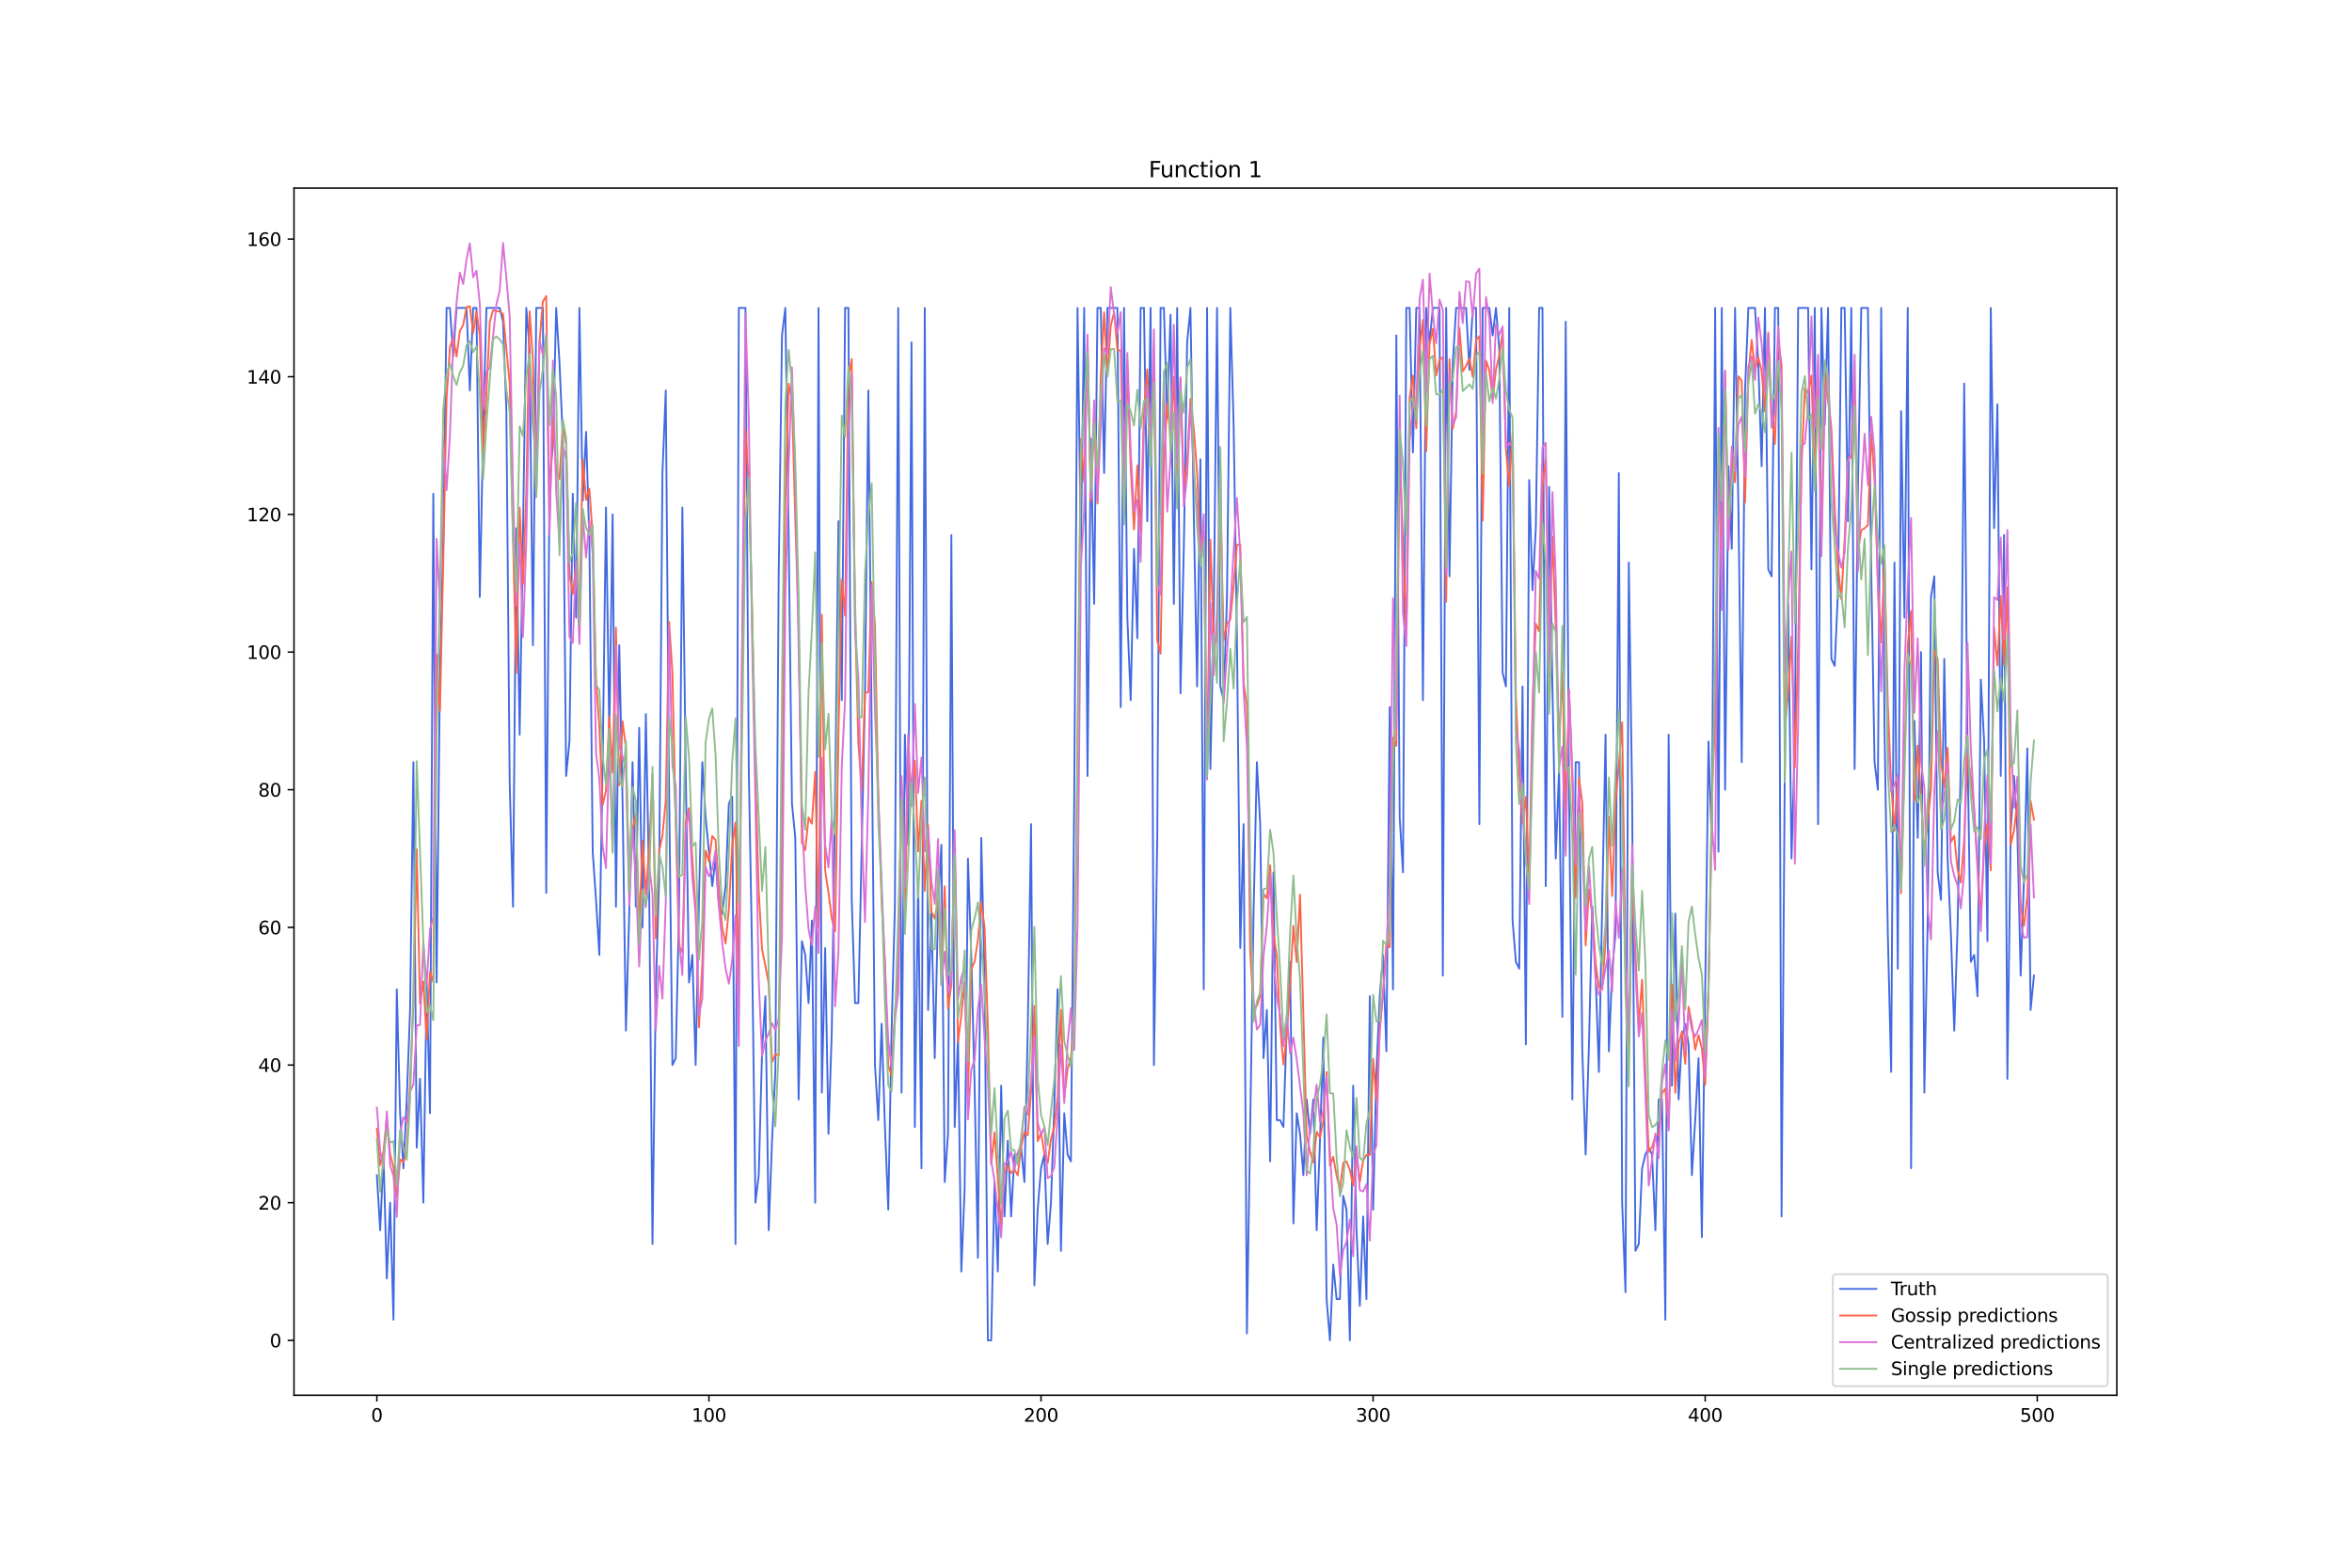 <?xml version="1.0" encoding="utf-8" standalone="no"?>
<!DOCTYPE svg PUBLIC "-//W3C//DTD SVG 1.1//EN"
  "http://www.w3.org/Graphics/SVG/1.1/DTD/svg11.dtd">
<svg xmlns:xlink="http://www.w3.org/1999/xlink" width="1296pt" height="864pt" viewBox="0 0 1296 864" xmlns="http://www.w3.org/2000/svg" version="1.1">
 <defs>
  <style type="text/css">*{stroke-linejoin: round; stroke-linecap: butt}</style>
 </defs>
 <g id="figure_1">
  <g id="patch_1">
   <path d="M 0 864 
L 1296 864 
L 1296 0 
L 0 0 
z
" style="fill: #ffffff"/>
  </g>
  <g id="axes_1">
   <g id="patch_2">
    <path d="M 162 768.96 
L 1166.4 768.96 
L 1166.4 103.68 
L 162 103.68 
z
" style="fill: #ffffff"/>
   </g>
   <g id="matplotlib.axis_1">
    <g id="xtick_1">
     <g id="line2d_1">
      <defs>
       <path id="m700a225eee" d="M 0 0 
L 0 3.5 
" style="stroke: #000000; stroke-width: 0.8"/>
      </defs>
      <g>
       <use xlink:href="#m700a225eee" x="207.655" y="768.96" style="stroke: #000000; stroke-width: 0.8"/>
      </g>
     </g>
     <g id="text_1">
      <!-- 0 -->
      <g transform="translate(204.473 783.558) scale(0.1 -0.1)">
       <defs>
        <path id="DejaVuSans-30" d="M 2034 4250 
Q 1547 4250 1301 3770 
Q 1056 3291 1056 2328 
Q 1056 1369 1301 889 
Q 1547 409 2034 409 
Q 2525 409 2770 889 
Q 3016 1369 3016 2328 
Q 3016 3291 2770 3770 
Q 2525 4250 2034 4250 
z
M 2034 4750 
Q 2819 4750 3233 4129 
Q 3647 3509 3647 2328 
Q 3647 1150 3233 529 
Q 2819 -91 2034 -91 
Q 1250 -91 836 529 
Q 422 1150 422 2328 
Q 422 3509 836 4129 
Q 1250 4750 2034 4750 
z
" transform="scale(0.016)"/>
       </defs>
       <use xlink:href="#DejaVuSans-30"/>
      </g>
     </g>
    </g>
    <g id="xtick_2">
     <g id="line2d_2">
      <g>
       <use xlink:href="#m700a225eee" x="390.639" y="768.96" style="stroke: #000000; stroke-width: 0.8"/>
      </g>
     </g>
     <g id="text_2">
      <!-- 100 -->
      <g transform="translate(381.095 783.558) scale(0.1 -0.1)">
       <defs>
        <path id="DejaVuSans-31" d="M 794 531 
L 1825 531 
L 1825 4091 
L 703 3866 
L 703 4441 
L 1819 4666 
L 2450 4666 
L 2450 531 
L 3481 531 
L 3481 0 
L 794 0 
L 794 531 
z
" transform="scale(0.016)"/>
       </defs>
       <use xlink:href="#DejaVuSans-31"/>
       <use xlink:href="#DejaVuSans-30" x="63.623"/>
       <use xlink:href="#DejaVuSans-30" x="127.246"/>
      </g>
     </g>
    </g>
    <g id="xtick_3">
     <g id="line2d_3">
      <g>
       <use xlink:href="#m700a225eee" x="573.623" y="768.96" style="stroke: #000000; stroke-width: 0.8"/>
      </g>
     </g>
     <g id="text_3">
      <!-- 200 -->
      <g transform="translate(564.079 783.558) scale(0.1 -0.1)">
       <defs>
        <path id="DejaVuSans-32" d="M 1228 531 
L 3431 531 
L 3431 0 
L 469 0 
L 469 531 
Q 828 903 1448 1529 
Q 2069 2156 2228 2338 
Q 2531 2678 2651 2914 
Q 2772 3150 2772 3378 
Q 2772 3750 2511 3984 
Q 2250 4219 1831 4219 
Q 1534 4219 1204 4116 
Q 875 4013 500 3803 
L 500 4441 
Q 881 4594 1212 4672 
Q 1544 4750 1819 4750 
Q 2544 4750 2975 4387 
Q 3406 4025 3406 3419 
Q 3406 3131 3298 2873 
Q 3191 2616 2906 2266 
Q 2828 2175 2409 1742 
Q 1991 1309 1228 531 
z
" transform="scale(0.016)"/>
       </defs>
       <use xlink:href="#DejaVuSans-32"/>
       <use xlink:href="#DejaVuSans-30" x="63.623"/>
       <use xlink:href="#DejaVuSans-30" x="127.246"/>
      </g>
     </g>
    </g>
    <g id="xtick_4">
     <g id="line2d_4">
      <g>
       <use xlink:href="#m700a225eee" x="756.607" y="768.96" style="stroke: #000000; stroke-width: 0.8"/>
      </g>
     </g>
     <g id="text_4">
      <!-- 300 -->
      <g transform="translate(747.063 783.558) scale(0.1 -0.1)">
       <defs>
        <path id="DejaVuSans-33" d="M 2597 2516 
Q 3050 2419 3304 2112 
Q 3559 1806 3559 1356 
Q 3559 666 3084 287 
Q 2609 -91 1734 -91 
Q 1441 -91 1130 -33 
Q 819 25 488 141 
L 488 750 
Q 750 597 1062 519 
Q 1375 441 1716 441 
Q 2309 441 2620 675 
Q 2931 909 2931 1356 
Q 2931 1769 2642 2001 
Q 2353 2234 1838 2234 
L 1294 2234 
L 1294 2753 
L 1863 2753 
Q 2328 2753 2575 2939 
Q 2822 3125 2822 3475 
Q 2822 3834 2567 4026 
Q 2313 4219 1838 4219 
Q 1578 4219 1281 4162 
Q 984 4106 628 3988 
L 628 4550 
Q 988 4650 1302 4700 
Q 1616 4750 1894 4750 
Q 2613 4750 3031 4423 
Q 3450 4097 3450 3541 
Q 3450 3153 3228 2886 
Q 3006 2619 2597 2516 
z
" transform="scale(0.016)"/>
       </defs>
       <use xlink:href="#DejaVuSans-33"/>
       <use xlink:href="#DejaVuSans-30" x="63.623"/>
       <use xlink:href="#DejaVuSans-30" x="127.246"/>
      </g>
     </g>
    </g>
    <g id="xtick_5">
     <g id="line2d_5">
      <g>
       <use xlink:href="#m700a225eee" x="939.591" y="768.96" style="stroke: #000000; stroke-width: 0.8"/>
      </g>
     </g>
     <g id="text_5">
      <!-- 400 -->
      <g transform="translate(930.047 783.558) scale(0.1 -0.1)">
       <defs>
        <path id="DejaVuSans-34" d="M 2419 4116 
L 825 1625 
L 2419 1625 
L 2419 4116 
z
M 2253 4666 
L 3047 4666 
L 3047 1625 
L 3713 1625 
L 3713 1100 
L 3047 1100 
L 3047 0 
L 2419 0 
L 2419 1100 
L 313 1100 
L 313 1709 
L 2253 4666 
z
" transform="scale(0.016)"/>
       </defs>
       <use xlink:href="#DejaVuSans-34"/>
       <use xlink:href="#DejaVuSans-30" x="63.623"/>
       <use xlink:href="#DejaVuSans-30" x="127.246"/>
      </g>
     </g>
    </g>
    <g id="xtick_6">
     <g id="line2d_6">
      <g>
       <use xlink:href="#m700a225eee" x="1122.575" y="768.96" style="stroke: #000000; stroke-width: 0.8"/>
      </g>
     </g>
     <g id="text_6">
      <!-- 500 -->
      <g transform="translate(1113.032 783.558) scale(0.1 -0.1)">
       <defs>
        <path id="DejaVuSans-35" d="M 691 4666 
L 3169 4666 
L 3169 4134 
L 1269 4134 
L 1269 2991 
Q 1406 3038 1543 3061 
Q 1681 3084 1819 3084 
Q 2600 3084 3056 2656 
Q 3513 2228 3513 1497 
Q 3513 744 3044 326 
Q 2575 -91 1722 -91 
Q 1428 -91 1123 -41 
Q 819 9 494 109 
L 494 744 
Q 775 591 1075 516 
Q 1375 441 1709 441 
Q 2250 441 2565 725 
Q 2881 1009 2881 1497 
Q 2881 1984 2565 2268 
Q 2250 2553 1709 2553 
Q 1456 2553 1204 2497 
Q 953 2441 691 2322 
L 691 4666 
z
" transform="scale(0.016)"/>
       </defs>
       <use xlink:href="#DejaVuSans-35"/>
       <use xlink:href="#DejaVuSans-30" x="63.623"/>
       <use xlink:href="#DejaVuSans-30" x="127.246"/>
      </g>
     </g>
    </g>
   </g>
   <g id="matplotlib.axis_2">
    <g id="ytick_1">
     <g id="line2d_7">
      <defs>
       <path id="m2545bba572" d="M 0 0 
L -3.5 0 
" style="stroke: #000000; stroke-width: 0.8"/>
      </defs>
      <g>
       <use xlink:href="#m2545bba572" x="162" y="738.72" style="stroke: #000000; stroke-width: 0.8"/>
      </g>
     </g>
     <g id="text_7">
      <!-- 0 -->
      <g transform="translate(148.637 742.519) scale(0.1 -0.1)">
       <use xlink:href="#DejaVuSans-30"/>
      </g>
     </g>
    </g>
    <g id="ytick_2">
     <g id="line2d_8">
      <g>
       <use xlink:href="#m2545bba572" x="162" y="662.85" style="stroke: #000000; stroke-width: 0.8"/>
      </g>
     </g>
     <g id="text_8">
      <!-- 20 -->
      <g transform="translate(142.275 666.649) scale(0.1 -0.1)">
       <use xlink:href="#DejaVuSans-32"/>
       <use xlink:href="#DejaVuSans-30" x="63.623"/>
      </g>
     </g>
    </g>
    <g id="ytick_3">
     <g id="line2d_9">
      <g>
       <use xlink:href="#m2545bba572" x="162" y="586.98" style="stroke: #000000; stroke-width: 0.8"/>
      </g>
     </g>
     <g id="text_9">
      <!-- 40 -->
      <g transform="translate(142.275 590.78) scale(0.1 -0.1)">
       <use xlink:href="#DejaVuSans-34"/>
       <use xlink:href="#DejaVuSans-30" x="63.623"/>
      </g>
     </g>
    </g>
    <g id="ytick_4">
     <g id="line2d_10">
      <g>
       <use xlink:href="#m2545bba572" x="162" y="511.111" style="stroke: #000000; stroke-width: 0.8"/>
      </g>
     </g>
     <g id="text_10">
      <!-- 60 -->
      <g transform="translate(142.275 514.91) scale(0.1 -0.1)">
       <defs>
        <path id="DejaVuSans-36" d="M 2113 2584 
Q 1688 2584 1439 2293 
Q 1191 2003 1191 1497 
Q 1191 994 1439 701 
Q 1688 409 2113 409 
Q 2538 409 2786 701 
Q 3034 994 3034 1497 
Q 3034 2003 2786 2293 
Q 2538 2584 2113 2584 
z
M 3366 4563 
L 3366 3988 
Q 3128 4100 2886 4159 
Q 2644 4219 2406 4219 
Q 1781 4219 1451 3797 
Q 1122 3375 1075 2522 
Q 1259 2794 1537 2939 
Q 1816 3084 2150 3084 
Q 2853 3084 3261 2657 
Q 3669 2231 3669 1497 
Q 3669 778 3244 343 
Q 2819 -91 2113 -91 
Q 1303 -91 875 529 
Q 447 1150 447 2328 
Q 447 3434 972 4092 
Q 1497 4750 2381 4750 
Q 2619 4750 2861 4703 
Q 3103 4656 3366 4563 
z
" transform="scale(0.016)"/>
       </defs>
       <use xlink:href="#DejaVuSans-36"/>
       <use xlink:href="#DejaVuSans-30" x="63.623"/>
      </g>
     </g>
    </g>
    <g id="ytick_5">
     <g id="line2d_11">
      <g>
       <use xlink:href="#m2545bba572" x="162" y="435.241" style="stroke: #000000; stroke-width: 0.8"/>
      </g>
     </g>
     <g id="text_11">
      <!-- 80 -->
      <g transform="translate(142.275 439.04) scale(0.1 -0.1)">
       <defs>
        <path id="DejaVuSans-38" d="M 2034 2216 
Q 1584 2216 1326 1975 
Q 1069 1734 1069 1313 
Q 1069 891 1326 650 
Q 1584 409 2034 409 
Q 2484 409 2743 651 
Q 3003 894 3003 1313 
Q 3003 1734 2745 1975 
Q 2488 2216 2034 2216 
z
M 1403 2484 
Q 997 2584 770 2862 
Q 544 3141 544 3541 
Q 544 4100 942 4425 
Q 1341 4750 2034 4750 
Q 2731 4750 3128 4425 
Q 3525 4100 3525 3541 
Q 3525 3141 3298 2862 
Q 3072 2584 2669 2484 
Q 3125 2378 3379 2068 
Q 3634 1759 3634 1313 
Q 3634 634 3220 271 
Q 2806 -91 2034 -91 
Q 1263 -91 848 271 
Q 434 634 434 1313 
Q 434 1759 690 2068 
Q 947 2378 1403 2484 
z
M 1172 3481 
Q 1172 3119 1398 2916 
Q 1625 2713 2034 2713 
Q 2441 2713 2670 2916 
Q 2900 3119 2900 3481 
Q 2900 3844 2670 4047 
Q 2441 4250 2034 4250 
Q 1625 4250 1398 4047 
Q 1172 3844 1172 3481 
z
" transform="scale(0.016)"/>
       </defs>
       <use xlink:href="#DejaVuSans-38"/>
       <use xlink:href="#DejaVuSans-30" x="63.623"/>
      </g>
     </g>
    </g>
    <g id="ytick_6">
     <g id="line2d_12">
      <g>
       <use xlink:href="#m2545bba572" x="162" y="359.371" style="stroke: #000000; stroke-width: 0.8"/>
      </g>
     </g>
     <g id="text_12">
      <!-- 100 -->
      <g transform="translate(135.912 363.17) scale(0.1 -0.1)">
       <use xlink:href="#DejaVuSans-31"/>
       <use xlink:href="#DejaVuSans-30" x="63.623"/>
       <use xlink:href="#DejaVuSans-30" x="127.246"/>
      </g>
     </g>
    </g>
    <g id="ytick_7">
     <g id="line2d_13">
      <g>
       <use xlink:href="#m2545bba572" x="162" y="283.501" style="stroke: #000000; stroke-width: 0.8"/>
      </g>
     </g>
     <g id="text_13">
      <!-- 120 -->
      <g transform="translate(135.912 287.3) scale(0.1 -0.1)">
       <use xlink:href="#DejaVuSans-31"/>
       <use xlink:href="#DejaVuSans-32" x="63.623"/>
       <use xlink:href="#DejaVuSans-30" x="127.246"/>
      </g>
     </g>
    </g>
    <g id="ytick_8">
     <g id="line2d_14">
      <g>
       <use xlink:href="#m2545bba572" x="162" y="207.631" style="stroke: #000000; stroke-width: 0.8"/>
      </g>
     </g>
     <g id="text_14">
      <!-- 140 -->
      <g transform="translate(135.912 211.431) scale(0.1 -0.1)">
       <use xlink:href="#DejaVuSans-31"/>
       <use xlink:href="#DejaVuSans-34" x="63.623"/>
       <use xlink:href="#DejaVuSans-30" x="127.246"/>
      </g>
     </g>
    </g>
    <g id="ytick_9">
     <g id="line2d_15">
      <g>
       <use xlink:href="#m2545bba572" x="162" y="131.762" style="stroke: #000000; stroke-width: 0.8"/>
      </g>
     </g>
     <g id="text_15">
      <!-- 160 -->
      <g transform="translate(135.912 135.561) scale(0.1 -0.1)">
       <use xlink:href="#DejaVuSans-31"/>
       <use xlink:href="#DejaVuSans-36" x="63.623"/>
       <use xlink:href="#DejaVuSans-30" x="127.246"/>
      </g>
     </g>
    </g>
   </g>
   <g id="line2d_16">
    <path d="M 207.655 647.676 
L 209.484 678.024 
L 211.314 636.296 
L 213.144 704.579 
L 214.974 662.85 
L 216.804 727.34 
L 218.634 545.252 
L 220.463 613.535 
L 222.293 643.883 
L 224.123 605.948 
L 225.953 556.632 
L 227.783 420.067 
L 229.613 632.502 
L 231.442 594.567 
L 233.272 662.85 
L 235.102 541.459 
L 236.932 613.535 
L 238.762 272.121 
L 240.592 541.459 
L 242.422 370.751 
L 244.251 298.675 
L 246.081 169.697 
L 247.911 169.697 
L 249.741 196.251 
L 251.571 169.697 
L 257.06 169.697 
L 258.89 215.218 
L 260.72 169.697 
L 262.55 169.697 
L 264.38 329.023 
L 266.209 237.979 
L 268.039 169.697 
L 275.359 169.697 
L 277.189 177.283 
L 279.018 226.599 
L 280.848 431.447 
L 282.678 499.73 
L 284.508 291.088 
L 286.338 404.893 
L 288.168 294.882 
L 289.997 169.697 
L 291.827 192.457 
L 293.657 355.578 
L 295.487 169.697 
L 299.147 169.697 
L 300.976 492.143 
L 302.806 264.534 
L 304.636 245.566 
L 306.466 169.697 
L 308.296 200.044 
L 310.126 241.773 
L 311.956 427.654 
L 313.785 408.686 
L 315.615 272.121 
L 317.445 340.404 
L 319.275 169.697 
L 321.105 275.914 
L 322.935 237.979 
L 324.764 298.675 
L 326.594 469.382 
L 328.424 495.937 
L 330.254 526.285 
L 332.084 420.067 
L 333.914 279.708 
L 335.743 404.893 
L 337.573 283.501 
L 339.403 499.73 
L 341.233 355.578 
L 343.063 442.828 
L 344.893 568.013 
L 346.723 503.524 
L 348.552 420.067 
L 350.382 499.73 
L 352.212 401.099 
L 354.042 511.111 
L 355.872 393.512 
L 357.702 488.35 
L 359.531 685.611 
L 361.361 545.252 
L 363.191 484.556 
L 365.021 260.74 
L 366.851 215.218 
L 368.681 435.241 
L 370.51 586.98 
L 372.34 583.187 
L 374.17 499.73 
L 376 279.708 
L 377.83 423.86 
L 379.66 541.459 
L 381.489 526.285 
L 383.319 586.98 
L 385.149 495.937 
L 386.979 420.067 
L 388.809 450.415 
L 392.469 488.35 
L 394.298 473.176 
L 396.128 499.73 
L 397.958 503.524 
L 399.788 488.35 
L 401.618 442.828 
L 403.448 439.034 
L 405.277 685.611 
L 407.107 169.697 
L 410.767 169.697 
L 412.597 423.86 
L 414.427 526.285 
L 416.256 662.85 
L 418.086 647.676 
L 419.916 579.393 
L 421.746 549.046 
L 423.576 678.024 
L 425.406 628.709 
L 427.236 590.774 
L 429.065 317.643 
L 430.895 184.87 
L 432.725 169.697 
L 434.555 294.882 
L 436.385 442.828 
L 438.215 461.795 
L 440.044 605.948 
L 441.874 518.698 
L 443.704 526.285 
L 445.534 552.839 
L 447.364 507.317 
L 449.194 662.85 
L 451.023 169.697 
L 452.853 602.154 
L 454.683 522.491 
L 456.513 624.915 
L 458.343 568.013 
L 460.173 435.241 
L 462.003 287.295 
L 463.832 385.925 
L 465.662 169.697 
L 467.492 169.697 
L 469.322 495.937 
L 471.152 552.839 
L 472.982 552.839 
L 476.641 382.132 
L 478.471 215.218 
L 482.131 586.98 
L 483.961 617.328 
L 485.79 564.219 
L 487.62 621.122 
L 489.45 666.644 
L 491.28 568.013 
L 493.11 499.73 
L 494.94 169.697 
L 496.77 602.154 
L 498.599 404.893 
L 500.429 465.589 
L 502.259 188.664 
L 504.089 621.122 
L 505.919 484.556 
L 507.749 643.883 
L 509.578 169.697 
L 511.408 556.632 
L 513.238 503.524 
L 515.068 583.187 
L 516.898 499.73 
L 518.728 465.589 
L 520.557 651.47 
L 522.387 624.915 
L 524.217 294.882 
L 526.047 621.122 
L 527.877 571.806 
L 529.707 700.785 
L 531.536 655.263 
L 533.366 473.176 
L 535.196 526.285 
L 537.026 598.361 
L 538.856 693.198 
L 540.686 461.795 
L 542.516 537.665 
L 544.345 738.72 
L 546.175 738.72 
L 548.005 651.47 
L 549.835 700.785 
L 551.665 598.361 
L 553.495 670.437 
L 555.324 628.709 
L 557.154 670.437 
L 558.984 636.296 
L 560.814 636.296 
L 562.644 632.502 
L 564.474 651.47 
L 566.303 568.013 
L 568.133 454.208 
L 569.963 708.372 
L 571.793 666.644 
L 573.623 643.883 
L 575.453 636.296 
L 577.283 685.611 
L 579.112 662.85 
L 580.942 609.741 
L 582.772 545.252 
L 584.602 689.405 
L 586.432 613.535 
L 588.262 636.296 
L 590.091 640.089 
L 591.921 439.034 
L 593.751 169.697 
L 595.581 302.469 
L 597.411 169.697 
L 599.241 427.654 
L 601.07 241.773 
L 602.9 332.817 
L 604.73 169.697 
L 606.56 169.697 
L 608.39 260.74 
L 610.22 169.697 
L 615.709 169.697 
L 617.539 389.719 
L 619.369 169.697 
L 621.199 340.404 
L 623.029 385.925 
L 624.858 302.469 
L 626.688 351.784 
L 628.518 169.697 
L 630.348 169.697 
L 632.178 287.295 
L 634.008 169.697 
L 635.837 586.98 
L 637.667 461.795 
L 639.497 169.697 
L 641.327 169.697 
L 643.157 230.392 
L 644.987 173.49 
L 646.817 332.817 
L 648.646 169.697 
L 650.476 382.132 
L 652.306 302.469 
L 654.136 188.664 
L 655.966 169.697 
L 657.796 283.501 
L 659.625 378.338 
L 661.455 253.153 
L 663.285 545.252 
L 665.115 169.697 
L 666.945 423.86 
L 668.775 340.404 
L 670.604 169.697 
L 672.434 378.338 
L 674.264 385.925 
L 676.094 329.023 
L 677.924 169.697 
L 679.754 234.186 
L 681.583 351.784 
L 683.413 522.491 
L 685.243 454.208 
L 687.073 734.927 
L 690.733 503.524 
L 692.563 420.067 
L 694.392 454.208 
L 696.222 583.187 
L 698.052 556.632 
L 699.882 640.089 
L 701.712 480.763 
L 703.542 617.328 
L 705.371 617.328 
L 707.201 621.122 
L 709.031 564.219 
L 710.861 530.078 
L 712.691 674.231 
L 714.521 613.535 
L 716.35 624.915 
L 718.18 647.676 
L 720.01 605.948 
L 721.84 624.915 
L 723.67 605.948 
L 725.5 678.024 
L 727.33 628.709 
L 729.159 571.806 
L 730.989 715.959 
L 732.819 738.72 
L 734.649 696.992 
L 736.479 715.959 
L 738.309 715.959 
L 740.138 659.057 
L 741.968 666.644 
L 743.798 738.72 
L 745.628 598.361 
L 747.458 678.024 
L 749.288 719.753 
L 751.117 670.437 
L 752.947 715.959 
L 754.777 549.046 
L 756.607 666.644 
L 758.437 590.774 
L 760.267 549.046 
L 762.097 526.285 
L 763.926 579.393 
L 765.756 389.719 
L 767.586 545.252 
L 769.416 184.87 
L 771.246 450.415 
L 773.076 480.763 
L 774.905 169.697 
L 776.735 169.697 
L 778.565 249.36 
L 780.395 169.697 
L 782.225 169.697 
L 784.055 385.925 
L 785.884 169.697 
L 787.714 188.664 
L 789.544 169.697 
L 793.204 169.697 
L 795.034 537.665 
L 796.864 169.697 
L 798.693 317.643 
L 800.523 200.044 
L 802.353 169.697 
L 807.843 169.697 
L 809.672 203.838 
L 811.502 169.697 
L 813.332 169.697 
L 815.162 454.208 
L 816.992 169.697 
L 820.651 169.697 
L 822.481 184.87 
L 824.311 169.697 
L 826.141 192.457 
L 827.971 370.751 
L 829.801 378.338 
L 831.63 169.697 
L 833.46 507.317 
L 835.29 530.078 
L 837.12 533.872 
L 838.95 378.338 
L 840.78 575.6 
L 842.61 264.534 
L 844.439 325.23 
L 846.269 291.088 
L 848.099 169.697 
L 849.929 169.697 
L 851.759 488.35 
L 853.589 268.327 
L 855.418 378.338 
L 857.248 473.176 
L 859.078 423.86 
L 860.908 560.426 
L 862.738 177.283 
L 864.568 435.241 
L 866.397 605.948 
L 868.227 420.067 
L 870.057 420.067 
L 871.887 579.393 
L 873.717 636.296 
L 875.547 575.6 
L 877.377 499.73 
L 879.206 537.665 
L 881.036 590.774 
L 884.696 404.893 
L 886.526 579.393 
L 888.356 533.872 
L 890.185 514.904 
L 892.015 260.74 
L 893.845 662.85 
L 895.675 712.166 
L 897.505 310.056 
L 899.335 439.034 
L 901.164 689.405 
L 902.994 685.611 
L 904.824 643.883 
L 906.654 636.296 
L 908.484 632.502 
L 910.314 636.296 
L 912.144 678.024 
L 913.973 605.948 
L 915.803 605.948 
L 917.633 727.34 
L 919.463 404.893 
L 921.293 598.361 
L 923.123 503.524 
L 924.952 605.948 
L 926.782 571.806 
L 928.612 564.219 
L 930.442 575.6 
L 932.272 647.676 
L 934.102 617.328 
L 935.931 583.187 
L 937.761 681.818 
L 941.421 408.686 
L 943.251 465.589 
L 945.081 169.697 
L 946.911 469.382 
L 948.74 169.697 
L 950.57 435.241 
L 952.4 256.947 
L 954.23 302.469 
L 956.06 169.697 
L 957.89 279.708 
L 959.719 420.067 
L 961.549 215.218 
L 963.379 169.697 
L 967.039 169.697 
L 968.869 200.044 
L 970.698 256.947 
L 972.528 169.697 
L 974.358 313.849 
L 976.188 317.643 
L 978.018 169.697 
L 979.848 169.697 
L 981.678 670.437 
L 983.507 416.273 
L 985.337 332.817 
L 987.167 473.176 
L 988.997 408.686 
L 990.827 169.697 
L 996.316 169.697 
L 998.146 313.849 
L 999.976 169.697 
L 1001.806 454.208 
L 1003.636 169.697 
L 1005.465 234.186 
L 1007.295 169.697 
L 1009.125 363.165 
L 1010.955 366.958 
L 1012.785 325.23 
L 1014.615 169.697 
L 1016.444 169.697 
L 1018.274 287.295 
L 1020.104 169.697 
L 1021.934 423.86 
L 1023.764 268.327 
L 1025.594 169.697 
L 1029.253 169.697 
L 1031.083 313.849 
L 1032.913 420.067 
L 1034.743 435.241 
L 1036.573 169.697 
L 1038.403 401.099 
L 1040.232 514.904 
L 1042.062 590.774 
L 1043.892 310.056 
L 1045.722 533.872 
L 1047.552 226.599 
L 1049.382 340.404 
L 1051.211 169.697 
L 1053.041 643.883 
L 1054.871 397.306 
L 1056.701 461.795 
L 1058.531 359.371 
L 1060.361 602.154 
L 1062.191 507.317 
L 1064.02 329.023 
L 1065.85 317.643 
L 1067.68 480.763 
L 1069.51 495.937 
L 1071.34 363.165 
L 1073.17 473.176 
L 1074.999 514.904 
L 1076.829 568.013 
L 1078.659 511.111 
L 1080.489 416.273 
L 1082.319 211.425 
L 1084.149 412.48 
L 1085.978 530.078 
L 1087.808 526.285 
L 1089.638 549.046 
L 1091.468 374.545 
L 1093.298 408.686 
L 1095.128 518.698 
L 1096.958 169.697 
L 1098.787 291.088 
L 1100.617 222.805 
L 1102.447 427.654 
L 1104.277 294.882 
L 1106.107 594.567 
L 1107.937 458.002 
L 1109.766 427.654 
L 1111.596 458.002 
L 1113.426 537.665 
L 1115.256 484.556 
L 1117.086 412.48 
L 1118.916 556.632 
L 1120.745 537.665 
L 1120.745 537.665 
" clip-path="url(#p869aab314e)" style="fill: none; stroke: #4169e1; stroke-linecap: square"/>
   </g>
   <g id="line2d_17">
    <path d="M 207.655 622.025 
L 209.484 642.223 
L 211.314 634.519 
L 213.144 615.984 
L 214.974 636.038 
L 216.804 643.318 
L 218.634 659.772 
L 220.463 639 
L 222.293 640.511 
L 224.123 634.445 
L 225.953 596.561 
L 227.783 553.339 
L 229.613 468.047 
L 231.442 553.227 
L 233.272 540.958 
L 235.102 572.815 
L 236.932 535.563 
L 238.762 541.157 
L 240.592 360.71 
L 242.422 391.701 
L 244.251 308.655 
L 246.081 219.71 
L 247.911 191.417 
L 249.741 185.795 
L 251.571 196.504 
L 253.401 182.425 
L 255.23 179.018 
L 257.06 169.306 
L 258.89 168.749 
L 260.72 183.395 
L 262.55 171.825 
L 264.38 184.673 
L 266.209 249.962 
L 268.039 216.925 
L 269.869 177.522 
L 271.699 170.896 
L 273.529 171.467 
L 275.359 171.636 
L 277.189 173.093 
L 280.848 211.29 
L 282.678 296.594 
L 284.508 370.895 
L 286.338 279.765 
L 288.168 321.842 
L 289.997 271.15 
L 291.827 171.585 
L 293.657 198.102 
L 295.487 273.887 
L 297.317 187.959 
L 299.147 166.171 
L 300.976 163.184 
L 302.806 287.364 
L 304.636 230.712 
L 306.466 260.303 
L 308.296 264.006 
L 310.126 233.556 
L 311.956 245.199 
L 313.785 316.324 
L 315.615 327.334 
L 317.445 311.585 
L 319.275 335.596 
L 321.105 253.196 
L 322.935 275.452 
L 324.764 269.314 
L 326.594 295.82 
L 328.424 374.529 
L 330.254 400.586 
L 332.084 443.577 
L 333.914 435.768 
L 335.743 394.937 
L 337.573 425.678 
L 339.403 345.924 
L 341.233 432.841 
L 343.063 397.518 
L 344.893 412.491 
L 346.723 491.526 
L 348.552 456.875 
L 350.382 448.346 
L 352.212 511.033 
L 354.042 463.283 
L 355.872 493.088 
L 357.702 467.625 
L 359.531 426.817 
L 361.361 517.199 
L 363.191 469.051 
L 365.021 460.575 
L 366.851 441.055 
L 368.681 342.615 
L 370.51 370.527 
L 372.34 453.792 
L 374.17 521.463 
L 376 524.87 
L 377.83 453.504 
L 379.66 445.431 
L 383.319 500.278 
L 385.149 566.204 
L 386.979 531.152 
L 388.809 468.897 
L 390.639 474.723 
L 392.469 460.793 
L 394.298 462.932 
L 396.128 489.425 
L 397.958 511.33 
L 399.788 520.071 
L 401.618 501.256 
L 403.448 466.116 
L 405.277 453.302 
L 407.107 547.508 
L 408.937 355.59 
L 410.767 236.541 
L 412.597 266.669 
L 414.427 334.931 
L 416.256 426.547 
L 418.086 491.299 
L 419.916 523.271 
L 421.746 532.29 
L 423.576 542.248 
L 425.406 585.366 
L 427.236 580.974 
L 429.065 581.722 
L 430.895 460.833 
L 432.725 277.189 
L 434.555 211.45 
L 436.385 220.502 
L 438.215 286.3 
L 440.044 344.142 
L 441.874 464.4 
L 443.704 468.479 
L 445.534 450.52 
L 447.364 453.984 
L 449.194 425.429 
L 451.023 511.094 
L 452.853 338.814 
L 454.683 479.836 
L 456.513 491.852 
L 458.343 506.291 
L 460.173 513.347 
L 462.003 404.749 
L 463.832 319.458 
L 465.662 339.328 
L 467.492 208.371 
L 469.322 197.888 
L 471.152 339.665 
L 472.982 409.696 
L 474.811 435.537 
L 476.641 381.858 
L 478.471 381.409 
L 480.301 320.89 
L 482.131 344.633 
L 483.961 437.732 
L 485.79 496.951 
L 487.62 529.919 
L 489.45 587.26 
L 491.28 592.796 
L 493.11 558.322 
L 494.94 533.685 
L 496.77 432.366 
L 498.599 505.343 
L 500.429 418.67 
L 502.259 433.587 
L 504.089 419.22 
L 505.919 469.195 
L 507.749 441.277 
L 509.578 491.024 
L 511.408 454.748 
L 513.238 502.372 
L 515.068 506.303 
L 516.898 495.968 
L 518.728 538.59 
L 520.557 488.448 
L 522.387 555.91 
L 524.217 542.701 
L 526.047 465.214 
L 527.877 574.249 
L 529.707 559.56 
L 531.536 541.187 
L 533.366 603.647 
L 535.196 534.271 
L 537.026 530.045 
L 538.856 517.883 
L 540.686 497.35 
L 542.516 511.022 
L 544.345 566.285 
L 546.175 641.682 
L 548.005 624.101 
L 549.835 649.23 
L 551.665 676.482 
L 553.495 646.143 
L 555.324 642.354 
L 557.154 646.515 
L 558.984 644.566 
L 560.814 647.779 
L 562.644 632.433 
L 564.474 623.965 
L 566.303 625.718 
L 568.133 602.193 
L 569.963 554.332 
L 571.793 628.935 
L 573.623 624.369 
L 575.453 635.391 
L 577.283 641.086 
L 579.112 627.691 
L 580.942 620.952 
L 582.772 604.682 
L 584.602 556.503 
L 586.432 605.279 
L 588.262 589.138 
L 590.091 583.021 
L 591.921 562.965 
L 593.751 407.381 
L 595.581 241.848 
L 597.411 265.874 
L 599.241 189.126 
L 601.07 276.327 
L 602.9 230.457 
L 604.73 277.55 
L 606.56 206.831 
L 608.39 172.11 
L 610.22 206.301 
L 612.05 179.506 
L 613.879 172.039 
L 615.709 192.809 
L 617.539 193.289 
L 619.369 276.408 
L 621.199 202.268 
L 623.029 257.014 
L 624.858 291.837 
L 626.688 256.488 
L 628.518 293.737 
L 630.348 225.704 
L 632.178 203.568 
L 634.008 250.218 
L 635.837 198.75 
L 637.667 352.919 
L 639.497 360.304 
L 641.327 254.028 
L 643.157 222.552 
L 644.987 240.565 
L 646.817 207.858 
L 648.646 274.885 
L 650.476 208.9 
L 652.306 268.689 
L 654.136 254.064 
L 655.966 219.822 
L 657.796 236.351 
L 659.625 260.436 
L 661.455 305.477 
L 663.285 292.864 
L 665.115 420.573 
L 666.945 297.37 
L 668.775 353.02 
L 670.604 353.631 
L 672.434 275.934 
L 674.264 352.888 
L 676.094 343.626 
L 677.924 341.457 
L 679.754 322.757 
L 681.583 300.325 
L 683.413 300.05 
L 685.243 376.297 
L 687.073 389.055 
L 688.903 525.093 
L 690.733 555.684 
L 692.563 554.383 
L 694.392 548.642 
L 696.222 492.54 
L 698.052 495.119 
L 699.882 476.88 
L 701.712 514.483 
L 703.542 527.033 
L 705.371 565.34 
L 707.201 586.646 
L 709.031 570.49 
L 710.861 542.656 
L 712.691 510.265 
L 714.521 530.159 
L 716.35 493.066 
L 720.01 625.768 
L 721.84 634.545 
L 723.67 640.709 
L 725.5 623.723 
L 727.33 626.949 
L 729.159 617.965 
L 730.989 590.82 
L 732.819 642.448 
L 734.649 637.522 
L 736.479 647.821 
L 738.309 655.868 
L 740.138 640.865 
L 741.968 640.091 
L 743.798 644.803 
L 745.628 653.353 
L 747.458 635.405 
L 749.288 651.357 
L 751.117 639.605 
L 752.947 636.522 
L 754.777 636.555 
L 756.607 583.6 
L 758.437 606.182 
L 760.267 568.514 
L 762.097 546.872 
L 763.926 519.826 
L 765.756 522.075 
L 767.586 406.544 
L 769.416 411.069 
L 771.246 249.172 
L 774.905 350.548 
L 776.735 218.756 
L 778.565 206.947 
L 780.395 236.017 
L 782.225 192.067 
L 784.055 176.27 
L 785.884 248.692 
L 787.714 189.587 
L 789.544 181.206 
L 791.374 206.942 
L 793.204 198.141 
L 795.034 196.947 
L 796.864 331.644 
L 798.693 197.979 
L 800.523 236.222 
L 802.353 227.123 
L 804.183 180.579 
L 806.013 204.648 
L 807.843 201.707 
L 809.672 197.624 
L 811.502 207.697 
L 813.332 187.45 
L 815.162 185.263 
L 816.992 287.027 
L 818.822 198.719 
L 820.651 204.195 
L 822.481 219.787 
L 824.311 203.707 
L 826.141 195.881 
L 827.971 182.881 
L 829.801 247.658 
L 831.63 267.986 
L 833.46 238.784 
L 835.29 383.289 
L 837.12 425.929 
L 838.95 453.753 
L 840.78 439.138 
L 842.61 485.485 
L 844.439 389.207 
L 846.269 343.754 
L 848.099 347.958 
L 849.929 267.832 
L 851.759 252.51 
L 853.589 358.625 
L 855.418 295.973 
L 857.248 345.445 
L 859.078 409.143 
L 860.908 370.192 
L 862.738 448.884 
L 864.568 380.107 
L 866.397 430.555 
L 868.227 494.604 
L 870.057 428.809 
L 871.887 442.501 
L 873.717 521.094 
L 875.547 490.242 
L 877.377 504.172 
L 879.206 530.91 
L 881.036 544.108 
L 882.866 545.308 
L 884.696 518.42 
L 886.526 450.111 
L 888.356 493.825 
L 890.185 442.271 
L 892.015 421.69 
L 893.845 398.084 
L 895.675 528.714 
L 897.505 577.447 
L 899.335 489.516 
L 901.164 525.436 
L 902.994 565.395 
L 904.824 539.963 
L 906.654 591.472 
L 908.484 634.832 
L 910.314 632.291 
L 912.144 626.167 
L 913.973 625.464 
L 915.803 602.569 
L 917.633 599.939 
L 919.463 622.044 
L 921.293 542.623 
L 923.123 602.321 
L 924.952 575.041 
L 926.782 568.508 
L 928.612 586.286 
L 930.442 554.88 
L 932.272 564.371 
L 934.102 578.504 
L 935.931 570.5 
L 937.761 577.792 
L 939.591 597.85 
L 941.421 547.893 
L 943.251 437.921 
L 945.081 397.787 
L 946.911 257.141 
L 948.74 310.156 
L 950.57 205.325 
L 952.4 300.259 
L 954.23 253.906 
L 956.06 265.79 
L 957.89 207.37 
L 959.719 209.908 
L 961.549 277.073 
L 963.379 205.906 
L 965.209 187.337 
L 967.039 204.657 
L 968.869 197.17 
L 970.698 204.336 
L 972.528 226.785 
L 974.358 183.269 
L 976.188 227.463 
L 978.018 244.766 
L 979.848 187.313 
L 981.678 201.118 
L 983.507 400.715 
L 985.337 382.108 
L 987.167 350.738 
L 988.997 422.992 
L 990.827 355.948 
L 992.657 257.744 
L 994.486 213.875 
L 996.316 216.746 
L 998.146 206.987 
L 999.976 263.393 
L 1001.806 212.772 
L 1003.636 298.389 
L 1005.465 206.679 
L 1009.125 235.599 
L 1010.955 279.452 
L 1012.785 312.358 
L 1014.615 330.319 
L 1016.444 297.066 
L 1018.274 253.003 
L 1020.104 251.964 
L 1021.934 215.22 
L 1023.764 304.111 
L 1025.594 292.216 
L 1027.424 291.108 
L 1029.253 289.421 
L 1031.083 238.827 
L 1032.913 264.204 
L 1034.743 320.856 
L 1036.573 354.034 
L 1038.403 308.391 
L 1040.232 388.786 
L 1042.062 432.175 
L 1043.892 457.792 
L 1045.722 428.991 
L 1047.552 492.218 
L 1049.382 418.749 
L 1051.211 355.456 
L 1053.041 336.751 
L 1054.871 441.379 
L 1056.701 410.892 
L 1060.361 470.322 
L 1062.191 451.991 
L 1064.02 435.239 
L 1065.85 358.323 
L 1067.68 363.28 
L 1069.51 419.917 
L 1071.34 433.832 
L 1073.17 412.214 
L 1074.999 464.1 
L 1076.829 460.682 
L 1078.659 479.213 
L 1080.489 486.397 
L 1082.319 461.919 
L 1084.149 415.708 
L 1085.978 428.272 
L 1087.808 446.328 
L 1089.638 474.947 
L 1091.468 506.099 
L 1093.298 467.513 
L 1095.128 453.881 
L 1096.958 479.661 
L 1098.787 345.927 
L 1100.617 366.76 
L 1102.447 328.471 
L 1104.277 366.371 
L 1106.107 323.781 
L 1107.937 465.527 
L 1109.766 457.792 
L 1111.596 441.63 
L 1113.426 498.675 
L 1115.256 510.284 
L 1117.086 493.828 
L 1118.916 441.402 
L 1120.745 451.777 
L 1120.745 451.777 
" clip-path="url(#p869aab314e)" style="fill: none; stroke: #ff6347; stroke-linecap: square"/>
   </g>
   <g id="line2d_18">
    <path d="M 207.655 610.398 
L 209.484 634.194 
L 211.314 644.031 
L 213.144 612.549 
L 214.974 642.27 
L 216.804 648.127 
L 218.634 670.667 
L 220.463 624.347 
L 222.293 615.688 
L 224.123 618.582 
L 225.953 601.754 
L 227.783 597.586 
L 229.613 565.271 
L 231.442 564.836 
L 233.272 519.251 
L 235.102 542.95 
L 236.932 512.045 
L 238.762 505.541 
L 240.592 297.006 
L 242.422 333.501 
L 244.251 241.878 
L 246.081 270.179 
L 247.911 239.95 
L 249.741 188.364 
L 251.571 166.846 
L 253.401 150.216 
L 255.23 156.564 
L 257.06 143.018 
L 258.89 134.085 
L 260.72 152.837 
L 262.55 149.208 
L 264.38 167.529 
L 266.209 225.219 
L 268.039 204.714 
L 269.869 202.582 
L 273.529 167.814 
L 275.359 159.927 
L 277.189 133.92 
L 279.018 153.193 
L 280.848 174.443 
L 282.678 270.983 
L 284.508 333.875 
L 286.338 298.728 
L 288.168 351.082 
L 289.997 298.366 
L 291.827 203.02 
L 293.657 234.92 
L 295.487 255.105 
L 297.317 187.743 
L 299.147 195.742 
L 300.976 184.019 
L 302.806 294.765 
L 304.636 198.746 
L 306.466 270.514 
L 308.296 300.18 
L 310.126 245.7 
L 311.956 253.137 
L 313.785 350.945 
L 315.615 354.398 
L 317.445 309.563 
L 319.275 354.985 
L 321.105 284.238 
L 322.935 307.257 
L 324.764 287.051 
L 326.594 305.098 
L 328.424 414.912 
L 330.254 429.227 
L 332.084 466.384 
L 333.914 478.454 
L 335.743 409.23 
L 337.573 468.971 
L 339.403 356.036 
L 341.233 411.06 
L 343.063 417.069 
L 344.893 423.859 
L 346.723 498.937 
L 348.552 456.386 
L 350.382 484.799 
L 352.212 532.653 
L 354.042 490.133 
L 355.872 499.901 
L 357.702 477.224 
L 359.531 492.616 
L 361.361 567.777 
L 363.191 532.321 
L 365.021 550.351 
L 366.851 496.561 
L 368.681 344.943 
L 370.51 421.988 
L 372.34 433.768 
L 374.17 517.584 
L 376 537.381 
L 377.83 457.14 
L 379.66 447.331 
L 381.489 484.008 
L 383.319 503.928 
L 385.149 559.602 
L 386.979 550.374 
L 388.809 477.811 
L 390.639 483.005 
L 392.469 479.153 
L 394.298 468.393 
L 396.128 499.684 
L 397.958 519.667 
L 399.788 533.734 
L 401.618 542.148 
L 403.448 529.29 
L 405.277 504.437 
L 407.107 576.471 
L 408.937 355.571 
L 410.767 172.892 
L 412.597 229.946 
L 414.427 352.51 
L 416.256 442.203 
L 418.086 540.319 
L 419.916 582.09 
L 421.746 573.704 
L 423.576 569.684 
L 425.406 563.876 
L 427.236 568.011 
L 429.065 561.117 
L 430.895 515.404 
L 432.725 330.526 
L 434.555 257.094 
L 436.385 202.491 
L 438.215 263.06 
L 441.874 450.171 
L 443.704 488.275 
L 445.534 512.319 
L 447.364 520.893 
L 449.194 499.746 
L 451.023 525.271 
L 452.853 417.628 
L 454.683 465.5 
L 456.513 478.117 
L 458.343 449.656 
L 460.173 554.658 
L 462.003 524.848 
L 463.832 422.451 
L 465.662 385.628 
L 467.492 238.081 
L 469.322 206.105 
L 471.152 348.416 
L 472.982 373.672 
L 474.811 455.785 
L 476.641 508.172 
L 478.471 436.023 
L 480.301 322.512 
L 482.131 392.407 
L 485.79 485.904 
L 487.62 533.943 
L 489.45 573.496 
L 491.28 588.582 
L 493.11 561.937 
L 494.94 547.529 
L 496.77 427.756 
L 498.599 488.803 
L 500.429 404.391 
L 502.259 444.343 
L 504.089 387.931 
L 505.919 436.99 
L 507.749 417.471 
L 509.578 469.227 
L 511.408 456.15 
L 513.238 485.532 
L 515.068 498.139 
L 516.898 462.396 
L 518.728 542.641 
L 520.557 524.516 
L 522.387 547.106 
L 524.217 538.891 
L 526.047 457.556 
L 527.877 550.603 
L 529.707 538.506 
L 531.536 533.502 
L 533.366 616.946 
L 535.196 589.361 
L 537.026 584.408 
L 538.856 555.733 
L 540.686 542.516 
L 542.516 572.399 
L 544.345 594.847 
L 546.175 639.943 
L 548.005 650.644 
L 549.835 666.971 
L 551.665 681.945 
L 553.495 641.218 
L 555.324 640.453 
L 557.154 634.578 
L 558.984 644.683 
L 560.814 635.198 
L 562.644 630.445 
L 564.474 609.922 
L 566.303 614.345 
L 568.133 596.469 
L 569.963 571.245 
L 571.793 618.682 
L 573.623 625.291 
L 575.453 621.464 
L 577.283 649.359 
L 579.112 648.072 
L 580.942 643.144 
L 582.772 615.054 
L 584.602 575.902 
L 586.432 607.931 
L 588.262 574.932 
L 590.091 555.679 
L 591.921 578.672 
L 593.751 508.736 
L 595.581 312.063 
L 597.411 281.017 
L 599.241 184.378 
L 601.07 274.527 
L 602.9 220.657 
L 604.73 276.416 
L 608.39 191.922 
L 610.22 195.28 
L 612.05 158.227 
L 613.879 173.129 
L 615.709 183.966 
L 617.539 172.039 
L 619.369 267.922 
L 621.199 194.525 
L 623.029 248.881 
L 624.858 282.082 
L 626.688 275.499 
L 628.518 309.621 
L 630.348 236.569 
L 632.178 213.46 
L 634.008 244.679 
L 635.837 181.542 
L 637.667 320.85 
L 639.497 327.717 
L 641.327 210.553 
L 643.157 281.957 
L 644.987 252.199 
L 646.817 179.015 
L 648.646 254.824 
L 650.476 207.934 
L 652.306 279.053 
L 654.136 262.45 
L 655.966 223.346 
L 657.796 260.368 
L 659.625 280.621 
L 661.455 305.653 
L 663.285 283.382 
L 665.115 429.573 
L 666.945 332.378 
L 668.775 372.208 
L 670.604 336.035 
L 672.434 253.739 
L 674.264 387.633 
L 676.094 359.644 
L 677.924 335.079 
L 679.754 303.567 
L 681.583 274.382 
L 683.413 305.59 
L 685.243 380.594 
L 687.073 411.458 
L 688.903 498.26 
L 690.733 550.821 
L 692.563 567.428 
L 694.392 564.759 
L 696.222 527.036 
L 698.052 510.295 
L 699.882 482.314 
L 701.712 529.709 
L 703.542 548.939 
L 705.371 559.563 
L 707.201 576.687 
L 709.031 559.32 
L 710.861 580.646 
L 712.691 571.872 
L 714.521 583.963 
L 718.18 613.556 
L 720.01 647.754 
L 721.84 619.723 
L 723.67 611.929 
L 725.5 597.756 
L 727.33 618.264 
L 729.159 612.079 
L 730.989 593.315 
L 732.819 634.89 
L 734.649 665.909 
L 736.479 674.724 
L 738.309 703.278 
L 740.138 689.144 
L 741.968 684.305 
L 743.798 672.134 
L 745.628 692.398 
L 747.458 631.77 
L 749.288 656 
L 751.117 656.647 
L 752.947 652.632 
L 754.777 683.734 
L 756.607 636.943 
L 758.437 631.103 
L 760.267 565.66 
L 762.097 548.332 
L 763.926 524.429 
L 765.756 483.327 
L 767.586 329.785 
L 769.416 401.699 
L 771.246 218.018 
L 773.076 337.722 
L 774.905 355.991 
L 776.735 243.292 
L 778.565 221.203 
L 780.395 223.066 
L 782.225 164.676 
L 784.055 154.032 
L 785.884 216.637 
L 787.714 150.781 
L 789.544 173.162 
L 791.374 189.241 
L 793.204 165.081 
L 795.034 170.75 
L 796.864 316.237 
L 798.693 205.592 
L 800.523 234.077 
L 802.353 229.888 
L 804.183 160.821 
L 806.013 178.132 
L 807.843 155.046 
L 809.672 155.344 
L 811.502 175.181 
L 813.332 150.844 
L 815.162 148.115 
L 816.992 255.158 
L 818.822 163.659 
L 820.651 175.352 
L 822.481 222.188 
L 824.311 178.517 
L 826.141 184.538 
L 827.971 179.912 
L 829.801 246.542 
L 831.63 244.171 
L 833.46 246.192 
L 835.29 401.453 
L 837.12 413.255 
L 838.95 448.164 
L 840.78 470.451 
L 842.61 498.254 
L 844.439 399.209 
L 846.269 314.678 
L 848.099 318.951 
L 849.929 246.663 
L 851.759 244.07 
L 853.589 373.056 
L 855.418 271.246 
L 857.248 319.102 
L 859.078 422.898 
L 860.908 411.538 
L 862.738 471.658 
L 864.568 380.495 
L 866.397 424.174 
L 868.227 476.778 
L 870.057 433.583 
L 871.887 468.936 
L 873.717 512.906 
L 875.547 477.316 
L 877.377 505.909 
L 879.206 540.841 
L 881.036 548.277 
L 882.866 543.838 
L 886.526 523.631 
L 888.356 546.733 
L 890.185 496.482 
L 892.015 516.959 
L 893.845 478.402 
L 897.505 572.681 
L 899.335 465.618 
L 901.164 534.453 
L 902.994 571.218 
L 904.824 558.342 
L 906.654 602.247 
L 908.484 653.431 
L 912.144 624.717 
L 913.973 638.345 
L 915.803 596.54 
L 917.633 586.555 
L 919.463 623.088 
L 921.293 557.024 
L 923.123 585.097 
L 924.952 563.895 
L 926.782 530.721 
L 928.612 579.363 
L 930.442 557.94 
L 932.272 567.459 
L 934.102 571.266 
L 935.931 567.254 
L 937.761 562.138 
L 939.591 593.653 
L 941.421 544.461 
L 943.251 453.437 
L 945.081 479.463 
L 946.911 235.831 
L 948.74 336.246 
L 950.57 204.165 
L 952.4 303.07 
L 954.23 246.111 
L 956.06 259.836 
L 957.89 234.144 
L 959.719 229.573 
L 961.549 262.957 
L 963.379 202.001 
L 965.209 196.45 
L 967.039 209.437 
L 968.869 174.994 
L 970.698 189.345 
L 972.528 216.319 
L 974.358 184.483 
L 976.188 235.759 
L 978.018 227.557 
L 979.848 179.895 
L 981.678 210.054 
L 983.507 370.287 
L 985.337 329.621 
L 987.167 303.89 
L 988.997 476.008 
L 990.827 398.545 
L 992.657 245.744 
L 994.486 244.376 
L 996.316 223.516 
L 998.146 174.371 
L 999.976 235.361 
L 1001.806 195.6 
L 1003.636 306.556 
L 1005.465 222.478 
L 1007.295 205.709 
L 1009.125 243.722 
L 1010.955 291.595 
L 1012.785 303.424 
L 1014.615 312.909 
L 1016.444 304.596 
L 1018.274 254.452 
L 1020.104 249.886 
L 1021.934 195.436 
L 1023.764 315.086 
L 1025.594 271.567 
L 1027.424 239.053 
L 1029.253 267.318 
L 1031.083 229.675 
L 1032.913 250.123 
L 1034.743 323.802 
L 1036.573 381.065 
L 1038.403 319.254 
L 1040.232 408.715 
L 1042.062 436.429 
L 1043.892 432.516 
L 1045.722 426.976 
L 1047.552 488.297 
L 1049.382 369.714 
L 1051.211 323.024 
L 1053.041 285.501 
L 1054.871 392.777 
L 1056.701 351.806 
L 1058.531 419.694 
L 1060.361 434.465 
L 1062.191 500.703 
L 1064.02 517.848 
L 1065.85 435.995 
L 1067.68 402.836 
L 1069.51 448.112 
L 1071.34 439.138 
L 1073.17 420.181 
L 1074.999 474.696 
L 1076.829 482.83 
L 1078.659 488.014 
L 1080.489 500.642 
L 1082.319 480.325 
L 1084.149 354.249 
L 1085.978 412.56 
L 1091.468 513.14 
L 1093.298 459.775 
L 1095.128 427.098 
L 1096.958 475.497 
L 1098.787 329.186 
L 1100.617 330.687 
L 1102.447 296.25 
L 1104.277 352.505 
L 1106.107 292.08 
L 1107.937 403.824 
L 1109.766 445.097 
L 1111.596 428.184 
L 1113.426 509.106 
L 1115.256 516.725 
L 1117.086 516.543 
L 1118.916 454.223 
L 1120.745 494.574 
L 1120.745 494.574 
" clip-path="url(#p869aab314e)" style="fill: none; stroke: #da70d6; stroke-linecap: square"/>
   </g>
   <g id="line2d_19">
    <path d="M 207.655 627.623 
L 209.484 656.711 
L 211.314 637.643 
L 213.144 622.808 
L 214.974 629.697 
L 216.804 628.949 
L 218.634 653.151 
L 220.463 622.945 
L 222.293 632.892 
L 224.123 639.128 
L 225.953 606.175 
L 227.783 546.18 
L 229.613 419.483 
L 233.272 519.298 
L 235.102 557.969 
L 236.932 554.251 
L 238.762 562.29 
L 240.592 405.172 
L 242.422 325.991 
L 244.251 225.563 
L 246.081 206.078 
L 247.911 200.17 
L 249.741 207.472 
L 251.571 212.16 
L 253.401 205.117 
L 255.23 201.722 
L 257.06 190.164 
L 258.89 187.997 
L 260.72 194.099 
L 262.55 190.834 
L 264.38 216.704 
L 266.209 264.159 
L 268.039 233.369 
L 269.869 209.221 
L 271.699 187.074 
L 273.529 185.417 
L 275.359 187.027 
L 277.189 189.847 
L 279.018 214.869 
L 280.848 226.48 
L 282.678 296.751 
L 284.508 326.628 
L 286.338 234.968 
L 288.168 240.365 
L 289.997 207.314 
L 291.827 195.152 
L 293.657 221.853 
L 295.487 273.982 
L 297.317 215.77 
L 299.147 203.528 
L 300.976 185.098 
L 302.806 234.447 
L 304.636 203.535 
L 306.466 218.121 
L 308.296 305.937 
L 310.126 231.127 
L 311.956 241.309 
L 313.785 309.705 
L 315.615 304.575 
L 317.445 277.19 
L 319.275 344.44 
L 321.105 280.438 
L 322.935 290.876 
L 324.764 294.861 
L 326.594 289.582 
L 328.424 377.421 
L 330.254 380.408 
L 332.084 416.782 
L 333.914 432.186 
L 335.743 401.696 
L 337.573 470.104 
L 339.403 394.15 
L 341.233 430.251 
L 343.063 433.411 
L 344.893 408.302 
L 346.723 491.612 
L 348.552 433.695 
L 350.382 441.502 
L 352.212 520.548 
L 354.042 490.671 
L 355.872 498.634 
L 357.702 488.915 
L 359.531 422.665 
L 361.361 504.797 
L 363.191 470.395 
L 365.021 477.703 
L 366.851 494.029 
L 368.681 395.391 
L 370.51 411.417 
L 372.34 451.006 
L 374.17 483.284 
L 376 481.922 
L 377.83 395.306 
L 379.66 417.331 
L 381.489 466.351 
L 383.319 464.375 
L 385.149 528.922 
L 386.979 507.562 
L 388.809 409.052 
L 390.639 396.245 
L 392.469 390.389 
L 394.298 416.531 
L 396.128 470.725 
L 397.958 500.243 
L 399.788 507.041 
L 401.618 470.425 
L 403.448 419.925 
L 405.277 395.878 
L 407.107 497.179 
L 408.937 403.858 
L 410.767 286.448 
L 412.597 263.167 
L 414.427 339.417 
L 416.256 410.632 
L 419.916 490.95 
L 421.746 466.783 
L 423.576 536.118 
L 425.406 600.193 
L 427.236 620.77 
L 429.065 578.933 
L 430.895 379.651 
L 432.725 222.722 
L 434.555 192.845 
L 436.385 211.186 
L 438.215 254.573 
L 440.044 327.615 
L 441.874 443.611 
L 443.704 457.38 
L 445.534 381.141 
L 447.364 347.399 
L 449.194 304.424 
L 451.023 417.214 
L 452.853 354.241 
L 454.683 412.953 
L 456.513 393.39 
L 458.343 451.723 
L 460.173 459.991 
L 463.832 229.003 
L 465.662 240.88 
L 467.492 201.847 
L 469.322 221.449 
L 471.152 331.803 
L 472.982 394.813 
L 474.811 395.369 
L 476.641 316.074 
L 478.471 284.38 
L 480.301 266.305 
L 482.131 367.761 
L 483.961 453.395 
L 485.79 490.819 
L 487.62 552.548 
L 489.45 598.133 
L 491.28 601.595 
L 493.11 563.967 
L 494.94 506.129 
L 496.77 440.156 
L 498.599 514.672 
L 502.259 431.24 
L 504.089 456.96 
L 505.919 494.744 
L 507.749 452.094 
L 509.578 428.456 
L 511.408 493.716 
L 513.238 522.932 
L 515.068 523.126 
L 516.898 479.058 
L 518.728 543.003 
L 520.557 500.796 
L 522.387 537.565 
L 524.217 534.881 
L 526.047 471.3 
L 527.877 561.081 
L 529.707 549.994 
L 531.536 523.785 
L 533.366 584.899 
L 535.196 512.77 
L 537.026 506.089 
L 538.856 497.285 
L 540.686 518.909 
L 542.516 547.184 
L 544.345 582.149 
L 546.175 624.888 
L 548.005 599.728 
L 549.835 634.816 
L 551.665 663.696 
L 553.495 616.396 
L 555.324 612.053 
L 557.154 633.701 
L 558.984 633.795 
L 560.814 642.101 
L 562.644 626.769 
L 564.474 612.772 
L 566.303 606.952 
L 568.133 566.578 
L 569.963 510.685 
L 571.793 594.189 
L 573.623 614.456 
L 575.453 620.68 
L 577.283 631.249 
L 579.112 612.4 
L 580.942 595.047 
L 582.772 567.841 
L 584.602 538.005 
L 586.432 573.804 
L 588.262 581.481 
L 590.091 587.897 
L 591.921 564.279 
L 593.751 417.433 
L 595.581 248.91 
L 597.411 222.788 
L 599.241 194.249 
L 601.07 270.786 
L 602.9 232.923 
L 604.73 257.533 
L 606.56 216.361 
L 608.39 194.971 
L 610.22 207.674 
L 612.05 192.48 
L 613.879 192.311 
L 615.709 221.319 
L 617.539 220.662 
L 619.369 289.112 
L 621.199 222.646 
L 623.029 226.68 
L 624.858 234.553 
L 626.688 214.743 
L 628.518 236.047 
L 630.348 221.164 
L 632.178 219.599 
L 634.008 257.205 
L 635.837 210.971 
L 637.667 323.43 
L 639.497 275.961 
L 641.327 204.709 
L 643.157 200.215 
L 644.987 248.672 
L 646.817 227.289 
L 648.646 280.371 
L 650.476 215.239 
L 652.306 227.446 
L 654.136 202.712 
L 655.966 197.807 
L 657.796 253.752 
L 659.625 289.936 
L 661.455 312.121 
L 663.285 298.321 
L 665.115 428.011 
L 666.945 384.968 
L 668.775 349.398 
L 670.604 376.453 
L 672.434 246.311 
L 674.264 408.572 
L 676.094 387.125 
L 677.924 357.618 
L 679.754 379.499 
L 681.583 332.699 
L 683.413 308.369 
L 685.243 342.997 
L 687.073 340.012 
L 688.903 483.032 
L 690.733 563.196 
L 692.563 551.957 
L 694.392 546.93 
L 696.222 490.111 
L 698.052 489.538 
L 699.882 457.279 
L 701.712 469.98 
L 703.542 504.877 
L 705.371 534.473 
L 707.201 571.855 
L 709.031 560.302 
L 710.861 514.073 
L 712.691 482.551 
L 714.521 517.774 
L 716.35 539.749 
L 718.18 590.74 
L 720.01 644.949 
L 721.84 646.854 
L 723.67 633.756 
L 725.5 605.536 
L 727.33 597.713 
L 729.159 583.879 
L 730.989 559.039 
L 732.819 602.477 
L 734.649 602.697 
L 736.479 637.609 
L 738.309 659.345 
L 740.138 652.199 
L 741.968 622.843 
L 743.798 632.254 
L 745.628 637.949 
L 747.458 604.994 
L 749.288 638.055 
L 751.117 639.858 
L 752.947 619.114 
L 754.777 611.636 
L 756.607 548.262 
L 758.437 563.011 
L 760.267 561.987 
L 762.097 518.497 
L 763.926 520.703 
L 765.756 511.265 
L 767.586 422.453 
L 769.416 370.111 
L 771.246 237.034 
L 773.076 255.074 
L 774.905 294.628 
L 776.735 221.943 
L 778.565 219.374 
L 780.395 231.568 
L 782.225 205.582 
L 784.055 193.282 
L 785.884 234.685 
L 787.714 197.848 
L 789.544 196.056 
L 791.374 217.294 
L 793.204 217.469 
L 795.034 214.82 
L 796.864 312.398 
L 798.693 212.074 
L 800.523 209.127 
L 802.353 191.288 
L 804.183 191.181 
L 806.013 215.595 
L 809.672 211.857 
L 811.502 214.374 
L 813.332 196.332 
L 815.162 193.738 
L 816.992 261.008 
L 818.822 205.949 
L 820.651 221.274 
L 822.481 213.818 
L 824.311 219.717 
L 826.141 208.86 
L 827.971 191.893 
L 829.801 215.432 
L 831.63 225.763 
L 833.46 230.184 
L 835.29 409.987 
L 837.12 443.191 
L 838.95 431.936 
L 840.78 474.41 
L 842.61 489.95 
L 846.269 359.238 
L 848.099 381.672 
L 849.929 287.935 
L 851.759 310.08 
L 853.589 393.355 
L 855.418 343.579 
L 857.248 348.369 
L 859.078 425.978 
L 860.908 344.925 
L 862.738 424.201 
L 864.568 422.723 
L 866.397 461.464 
L 868.227 537.212 
L 870.057 448.13 
L 871.887 464.139 
L 873.717 499.123 
L 875.547 473.438 
L 877.377 466.762 
L 879.206 502.818 
L 881.036 520.797 
L 882.866 532.186 
L 884.696 508.82 
L 886.526 428.429 
L 888.356 466.283 
L 890.185 425.956 
L 892.015 390.813 
L 893.845 445.02 
L 895.675 546.951 
L 897.505 598.758 
L 899.335 476.802 
L 901.164 509.821 
L 902.994 534.827 
L 904.824 490.961 
L 906.654 531.551 
L 908.484 614.481 
L 910.314 621.218 
L 912.144 620.083 
L 913.973 617.108 
L 915.803 590.615 
L 917.633 573.385 
L 919.463 584.178 
L 921.293 503.407 
L 923.123 562.76 
L 924.952 547.994 
L 926.782 521.381 
L 928.612 556.407 
L 930.442 507.922 
L 932.272 499.568 
L 934.102 515.14 
L 935.931 527.885 
L 937.761 536.992 
L 939.591 579.363 
L 941.421 543.967 
L 943.251 449.439 
L 945.081 366.182 
L 946.911 239.288 
L 948.74 276.125 
L 950.57 214.851 
L 952.4 285.14 
L 956.06 250.204 
L 957.89 219.638 
L 959.719 217.528 
L 961.549 249.049 
L 963.379 211.229 
L 965.209 199.196 
L 967.039 228.017 
L 968.869 222.678 
L 970.698 226.92 
L 972.528 238.285 
L 974.358 199.58 
L 976.188 220.875 
L 978.018 217.67 
L 979.848 198.98 
L 981.678 226.571 
L 983.507 431.16 
L 985.337 319.914 
L 987.167 249.567 
L 988.997 343.95 
L 990.827 292.647 
L 992.657 216.703 
L 994.486 207.283 
L 996.316 231.346 
L 998.146 228.293 
L 999.976 270.457 
L 1001.806 219.074 
L 1003.636 247.44 
L 1005.465 198.591 
L 1007.295 211.079 
L 1009.125 276.371 
L 1010.955 300.245 
L 1012.785 329.763 
L 1014.615 326.948 
L 1016.444 345.786 
L 1018.274 301.468 
L 1020.104 280.563 
L 1021.934 223.645 
L 1023.764 290.12 
L 1025.594 319.349 
L 1027.424 297.006 
L 1029.253 361.144 
L 1031.083 296.855 
L 1032.913 267.589 
L 1034.743 295.676 
L 1036.573 310.701 
L 1038.403 300.539 
L 1040.232 425.265 
L 1042.062 458.55 
L 1043.892 454.811 
L 1045.722 460.48 
L 1047.552 490.518 
L 1049.382 428.256 
L 1051.211 360.234 
L 1053.041 367.074 
L 1054.871 428.322 
L 1056.701 442.466 
L 1058.531 437.954 
L 1060.361 477.296 
L 1062.191 440.937 
L 1064.02 414.075 
L 1065.85 330.294 
L 1067.68 374.746 
L 1069.51 457.216 
L 1071.34 451.712 
L 1073.17 427.084 
L 1074.999 457.041 
L 1076.829 452.606 
L 1078.659 440.579 
L 1080.489 442.523 
L 1082.319 418.896 
L 1084.149 405.337 
L 1085.978 438.218 
L 1087.808 458.242 
L 1089.638 455.961 
L 1091.468 462.396 
L 1093.298 418.756 
L 1095.128 413.195 
L 1096.958 452.835 
L 1098.787 368.967 
L 1100.617 392.147 
L 1102.447 373.347 
L 1104.277 386.641 
L 1106.107 350.014 
L 1107.937 422.569 
L 1109.766 420.283 
L 1111.596 391.475 
L 1113.426 477.281 
L 1115.256 486.204 
L 1117.086 481.872 
L 1118.916 430.96 
L 1120.745 408.14 
L 1120.745 408.14 
" clip-path="url(#p869aab314e)" style="fill: none; stroke: #8fbc8f; stroke-linecap: square"/>
   </g>
   <g id="patch_3">
    <path d="M 162 768.96 
L 162 103.68 
" style="fill: none; stroke: #000000; stroke-width: 0.8; stroke-linejoin: miter; stroke-linecap: square"/>
   </g>
   <g id="patch_4">
    <path d="M 1166.4 768.96 
L 1166.4 103.68 
" style="fill: none; stroke: #000000; stroke-width: 0.8; stroke-linejoin: miter; stroke-linecap: square"/>
   </g>
   <g id="patch_5">
    <path d="M 162 768.96 
L 1166.4 768.96 
" style="fill: none; stroke: #000000; stroke-width: 0.8; stroke-linejoin: miter; stroke-linecap: square"/>
   </g>
   <g id="patch_6">
    <path d="M 162 103.68 
L 1166.4 103.68 
" style="fill: none; stroke: #000000; stroke-width: 0.8; stroke-linejoin: miter; stroke-linecap: square"/>
   </g>
   <g id="text_16">
    <!-- Function 1 -->
    <g transform="translate(632.958 97.68) scale(0.12 -0.12)">
     <defs>
      <path id="DejaVuSans-46" d="M 628 4666 
L 3309 4666 
L 3309 4134 
L 1259 4134 
L 1259 2759 
L 3109 2759 
L 3109 2228 
L 1259 2228 
L 1259 0 
L 628 0 
L 628 4666 
z
" transform="scale(0.016)"/>
      <path id="DejaVuSans-75" d="M 544 1381 
L 544 3500 
L 1119 3500 
L 1119 1403 
Q 1119 906 1312 657 
Q 1506 409 1894 409 
Q 2359 409 2629 706 
Q 2900 1003 2900 1516 
L 2900 3500 
L 3475 3500 
L 3475 0 
L 2900 0 
L 2900 538 
Q 2691 219 2414 64 
Q 2138 -91 1772 -91 
Q 1169 -91 856 284 
Q 544 659 544 1381 
z
M 1991 3584 
L 1991 3584 
z
" transform="scale(0.016)"/>
      <path id="DejaVuSans-6e" d="M 3513 2113 
L 3513 0 
L 2938 0 
L 2938 2094 
Q 2938 2591 2744 2837 
Q 2550 3084 2163 3084 
Q 1697 3084 1428 2787 
Q 1159 2491 1159 1978 
L 1159 0 
L 581 0 
L 581 3500 
L 1159 3500 
L 1159 2956 
Q 1366 3272 1645 3428 
Q 1925 3584 2291 3584 
Q 2894 3584 3203 3211 
Q 3513 2838 3513 2113 
z
" transform="scale(0.016)"/>
      <path id="DejaVuSans-63" d="M 3122 3366 
L 3122 2828 
Q 2878 2963 2633 3030 
Q 2388 3097 2138 3097 
Q 1578 3097 1268 2742 
Q 959 2388 959 1747 
Q 959 1106 1268 751 
Q 1578 397 2138 397 
Q 2388 397 2633 464 
Q 2878 531 3122 666 
L 3122 134 
Q 2881 22 2623 -34 
Q 2366 -91 2075 -91 
Q 1284 -91 818 406 
Q 353 903 353 1747 
Q 353 2603 823 3093 
Q 1294 3584 2113 3584 
Q 2378 3584 2631 3529 
Q 2884 3475 3122 3366 
z
" transform="scale(0.016)"/>
      <path id="DejaVuSans-74" d="M 1172 4494 
L 1172 3500 
L 2356 3500 
L 2356 3053 
L 1172 3053 
L 1172 1153 
Q 1172 725 1289 603 
Q 1406 481 1766 481 
L 2356 481 
L 2356 0 
L 1766 0 
Q 1100 0 847 248 
Q 594 497 594 1153 
L 594 3053 
L 172 3053 
L 172 3500 
L 594 3500 
L 594 4494 
L 1172 4494 
z
" transform="scale(0.016)"/>
      <path id="DejaVuSans-69" d="M 603 3500 
L 1178 3500 
L 1178 0 
L 603 0 
L 603 3500 
z
M 603 4863 
L 1178 4863 
L 1178 4134 
L 603 4134 
L 603 4863 
z
" transform="scale(0.016)"/>
      <path id="DejaVuSans-6f" d="M 1959 3097 
Q 1497 3097 1228 2736 
Q 959 2375 959 1747 
Q 959 1119 1226 758 
Q 1494 397 1959 397 
Q 2419 397 2687 759 
Q 2956 1122 2956 1747 
Q 2956 2369 2687 2733 
Q 2419 3097 1959 3097 
z
M 1959 3584 
Q 2709 3584 3137 3096 
Q 3566 2609 3566 1747 
Q 3566 888 3137 398 
Q 2709 -91 1959 -91 
Q 1206 -91 779 398 
Q 353 888 353 1747 
Q 353 2609 779 3096 
Q 1206 3584 1959 3584 
z
" transform="scale(0.016)"/>
      <path id="DejaVuSans-20" transform="scale(0.016)"/>
     </defs>
     <use xlink:href="#DejaVuSans-46"/>
     <use xlink:href="#DejaVuSans-75" x="52.02"/>
     <use xlink:href="#DejaVuSans-6e" x="115.398"/>
     <use xlink:href="#DejaVuSans-63" x="178.777"/>
     <use xlink:href="#DejaVuSans-74" x="233.758"/>
     <use xlink:href="#DejaVuSans-69" x="272.967"/>
     <use xlink:href="#DejaVuSans-6f" x="300.75"/>
     <use xlink:href="#DejaVuSans-6e" x="361.932"/>
     <use xlink:href="#DejaVuSans-20" x="425.311"/>
     <use xlink:href="#DejaVuSans-31" x="457.098"/>
    </g>
   </g>
   <g id="legend_1">
    <g id="patch_7">
     <path d="M 1011.906 763.96 
L 1159.4 763.96 
Q 1161.4 763.96 1161.4 761.96 
L 1161.4 704.247 
Q 1161.4 702.247 1159.4 702.247 
L 1011.906 702.247 
Q 1009.906 702.247 1009.906 704.247 
L 1009.906 761.96 
Q 1009.906 763.96 1011.906 763.96 
z
" style="fill: #ffffff; opacity: 0.8; stroke: #cccccc; stroke-linejoin: miter"/>
    </g>
    <g id="line2d_20">
     <path d="M 1013.906 710.346 
L 1023.906 710.346 
L 1033.906 710.346 
" style="fill: none; stroke: #4169e1; stroke-linecap: square"/>
    </g>
    <g id="text_17">
     <!-- Truth -->
     <g transform="translate(1041.906 713.846) scale(0.1 -0.1)">
      <defs>
       <path id="DejaVuSans-54" d="M -19 4666 
L 3928 4666 
L 3928 4134 
L 2272 4134 
L 2272 0 
L 1638 0 
L 1638 4134 
L -19 4134 
L -19 4666 
z
" transform="scale(0.016)"/>
       <path id="DejaVuSans-72" d="M 2631 2963 
Q 2534 3019 2420 3045 
Q 2306 3072 2169 3072 
Q 1681 3072 1420 2755 
Q 1159 2438 1159 1844 
L 1159 0 
L 581 0 
L 581 3500 
L 1159 3500 
L 1159 2956 
Q 1341 3275 1631 3429 
Q 1922 3584 2338 3584 
Q 2397 3584 2469 3576 
Q 2541 3569 2628 3553 
L 2631 2963 
z
" transform="scale(0.016)"/>
       <path id="DejaVuSans-68" d="M 3513 2113 
L 3513 0 
L 2938 0 
L 2938 2094 
Q 2938 2591 2744 2837 
Q 2550 3084 2163 3084 
Q 1697 3084 1428 2787 
Q 1159 2491 1159 1978 
L 1159 0 
L 581 0 
L 581 4863 
L 1159 4863 
L 1159 2956 
Q 1366 3272 1645 3428 
Q 1925 3584 2291 3584 
Q 2894 3584 3203 3211 
Q 3513 2838 3513 2113 
z
" transform="scale(0.016)"/>
      </defs>
      <use xlink:href="#DejaVuSans-54"/>
      <use xlink:href="#DejaVuSans-72" x="46.334"/>
      <use xlink:href="#DejaVuSans-75" x="87.447"/>
      <use xlink:href="#DejaVuSans-74" x="150.826"/>
      <use xlink:href="#DejaVuSans-68" x="190.035"/>
     </g>
    </g>
    <g id="line2d_21">
     <path d="M 1013.906 725.024 
L 1023.906 725.024 
L 1033.906 725.024 
" style="fill: none; stroke: #ff6347; stroke-linecap: square"/>
    </g>
    <g id="text_18">
     <!-- Gossip predictions -->
     <g transform="translate(1041.906 728.524) scale(0.1 -0.1)">
      <defs>
       <path id="DejaVuSans-47" d="M 3809 666 
L 3809 1919 
L 2778 1919 
L 2778 2438 
L 4434 2438 
L 4434 434 
Q 4069 175 3628 42 
Q 3188 -91 2688 -91 
Q 1594 -91 976 548 
Q 359 1188 359 2328 
Q 359 3472 976 4111 
Q 1594 4750 2688 4750 
Q 3144 4750 3555 4637 
Q 3966 4525 4313 4306 
L 4313 3634 
Q 3963 3931 3569 4081 
Q 3175 4231 2741 4231 
Q 1884 4231 1454 3753 
Q 1025 3275 1025 2328 
Q 1025 1384 1454 906 
Q 1884 428 2741 428 
Q 3075 428 3337 486 
Q 3600 544 3809 666 
z
" transform="scale(0.016)"/>
       <path id="DejaVuSans-73" d="M 2834 3397 
L 2834 2853 
Q 2591 2978 2328 3040 
Q 2066 3103 1784 3103 
Q 1356 3103 1142 2972 
Q 928 2841 928 2578 
Q 928 2378 1081 2264 
Q 1234 2150 1697 2047 
L 1894 2003 
Q 2506 1872 2764 1633 
Q 3022 1394 3022 966 
Q 3022 478 2636 193 
Q 2250 -91 1575 -91 
Q 1294 -91 989 -36 
Q 684 19 347 128 
L 347 722 
Q 666 556 975 473 
Q 1284 391 1588 391 
Q 1994 391 2212 530 
Q 2431 669 2431 922 
Q 2431 1156 2273 1281 
Q 2116 1406 1581 1522 
L 1381 1569 
Q 847 1681 609 1914 
Q 372 2147 372 2553 
Q 372 3047 722 3315 
Q 1072 3584 1716 3584 
Q 2034 3584 2315 3537 
Q 2597 3491 2834 3397 
z
" transform="scale(0.016)"/>
       <path id="DejaVuSans-70" d="M 1159 525 
L 1159 -1331 
L 581 -1331 
L 581 3500 
L 1159 3500 
L 1159 2969 
Q 1341 3281 1617 3432 
Q 1894 3584 2278 3584 
Q 2916 3584 3314 3078 
Q 3713 2572 3713 1747 
Q 3713 922 3314 415 
Q 2916 -91 2278 -91 
Q 1894 -91 1617 61 
Q 1341 213 1159 525 
z
M 3116 1747 
Q 3116 2381 2855 2742 
Q 2594 3103 2138 3103 
Q 1681 3103 1420 2742 
Q 1159 2381 1159 1747 
Q 1159 1113 1420 752 
Q 1681 391 2138 391 
Q 2594 391 2855 752 
Q 3116 1113 3116 1747 
z
" transform="scale(0.016)"/>
       <path id="DejaVuSans-65" d="M 3597 1894 
L 3597 1613 
L 953 1613 
Q 991 1019 1311 708 
Q 1631 397 2203 397 
Q 2534 397 2845 478 
Q 3156 559 3463 722 
L 3463 178 
Q 3153 47 2828 -22 
Q 2503 -91 2169 -91 
Q 1331 -91 842 396 
Q 353 884 353 1716 
Q 353 2575 817 3079 
Q 1281 3584 2069 3584 
Q 2775 3584 3186 3129 
Q 3597 2675 3597 1894 
z
M 3022 2063 
Q 3016 2534 2758 2815 
Q 2500 3097 2075 3097 
Q 1594 3097 1305 2825 
Q 1016 2553 972 2059 
L 3022 2063 
z
" transform="scale(0.016)"/>
       <path id="DejaVuSans-64" d="M 2906 2969 
L 2906 4863 
L 3481 4863 
L 3481 0 
L 2906 0 
L 2906 525 
Q 2725 213 2448 61 
Q 2172 -91 1784 -91 
Q 1150 -91 751 415 
Q 353 922 353 1747 
Q 353 2572 751 3078 
Q 1150 3584 1784 3584 
Q 2172 3584 2448 3432 
Q 2725 3281 2906 2969 
z
M 947 1747 
Q 947 1113 1208 752 
Q 1469 391 1925 391 
Q 2381 391 2643 752 
Q 2906 1113 2906 1747 
Q 2906 2381 2643 2742 
Q 2381 3103 1925 3103 
Q 1469 3103 1208 2742 
Q 947 2381 947 1747 
z
" transform="scale(0.016)"/>
      </defs>
      <use xlink:href="#DejaVuSans-47"/>
      <use xlink:href="#DejaVuSans-6f" x="77.49"/>
      <use xlink:href="#DejaVuSans-73" x="138.672"/>
      <use xlink:href="#DejaVuSans-73" x="190.771"/>
      <use xlink:href="#DejaVuSans-69" x="242.871"/>
      <use xlink:href="#DejaVuSans-70" x="270.654"/>
      <use xlink:href="#DejaVuSans-20" x="334.131"/>
      <use xlink:href="#DejaVuSans-70" x="365.918"/>
      <use xlink:href="#DejaVuSans-72" x="429.395"/>
      <use xlink:href="#DejaVuSans-65" x="468.258"/>
      <use xlink:href="#DejaVuSans-64" x="529.781"/>
      <use xlink:href="#DejaVuSans-69" x="593.258"/>
      <use xlink:href="#DejaVuSans-63" x="621.041"/>
      <use xlink:href="#DejaVuSans-74" x="676.021"/>
      <use xlink:href="#DejaVuSans-69" x="715.23"/>
      <use xlink:href="#DejaVuSans-6f" x="743.014"/>
      <use xlink:href="#DejaVuSans-6e" x="804.195"/>
      <use xlink:href="#DejaVuSans-73" x="867.574"/>
     </g>
    </g>
    <g id="line2d_22">
     <path d="M 1013.906 739.702 
L 1023.906 739.702 
L 1033.906 739.702 
" style="fill: none; stroke: #da70d6; stroke-linecap: square"/>
    </g>
    <g id="text_19">
     <!-- Centralized predictions -->
     <g transform="translate(1041.906 743.202) scale(0.1 -0.1)">
      <defs>
       <path id="DejaVuSans-43" d="M 4122 4306 
L 4122 3641 
Q 3803 3938 3442 4084 
Q 3081 4231 2675 4231 
Q 1875 4231 1450 3742 
Q 1025 3253 1025 2328 
Q 1025 1406 1450 917 
Q 1875 428 2675 428 
Q 3081 428 3442 575 
Q 3803 722 4122 1019 
L 4122 359 
Q 3791 134 3420 21 
Q 3050 -91 2638 -91 
Q 1578 -91 968 557 
Q 359 1206 359 2328 
Q 359 3453 968 4101 
Q 1578 4750 2638 4750 
Q 3056 4750 3426 4639 
Q 3797 4528 4122 4306 
z
" transform="scale(0.016)"/>
       <path id="DejaVuSans-61" d="M 2194 1759 
Q 1497 1759 1228 1600 
Q 959 1441 959 1056 
Q 959 750 1161 570 
Q 1363 391 1709 391 
Q 2188 391 2477 730 
Q 2766 1069 2766 1631 
L 2766 1759 
L 2194 1759 
z
M 3341 1997 
L 3341 0 
L 2766 0 
L 2766 531 
Q 2569 213 2275 61 
Q 1981 -91 1556 -91 
Q 1019 -91 701 211 
Q 384 513 384 1019 
Q 384 1609 779 1909 
Q 1175 2209 1959 2209 
L 2766 2209 
L 2766 2266 
Q 2766 2663 2505 2880 
Q 2244 3097 1772 3097 
Q 1472 3097 1187 3025 
Q 903 2953 641 2809 
L 641 3341 
Q 956 3463 1253 3523 
Q 1550 3584 1831 3584 
Q 2591 3584 2966 3190 
Q 3341 2797 3341 1997 
z
" transform="scale(0.016)"/>
       <path id="DejaVuSans-6c" d="M 603 4863 
L 1178 4863 
L 1178 0 
L 603 0 
L 603 4863 
z
" transform="scale(0.016)"/>
       <path id="DejaVuSans-7a" d="M 353 3500 
L 3084 3500 
L 3084 2975 
L 922 459 
L 3084 459 
L 3084 0 
L 275 0 
L 275 525 
L 2438 3041 
L 353 3041 
L 353 3500 
z
" transform="scale(0.016)"/>
      </defs>
      <use xlink:href="#DejaVuSans-43"/>
      <use xlink:href="#DejaVuSans-65" x="69.824"/>
      <use xlink:href="#DejaVuSans-6e" x="131.348"/>
      <use xlink:href="#DejaVuSans-74" x="194.727"/>
      <use xlink:href="#DejaVuSans-72" x="233.936"/>
      <use xlink:href="#DejaVuSans-61" x="275.049"/>
      <use xlink:href="#DejaVuSans-6c" x="336.328"/>
      <use xlink:href="#DejaVuSans-69" x="364.111"/>
      <use xlink:href="#DejaVuSans-7a" x="391.895"/>
      <use xlink:href="#DejaVuSans-65" x="444.385"/>
      <use xlink:href="#DejaVuSans-64" x="505.908"/>
      <use xlink:href="#DejaVuSans-20" x="569.385"/>
      <use xlink:href="#DejaVuSans-70" x="601.172"/>
      <use xlink:href="#DejaVuSans-72" x="664.648"/>
      <use xlink:href="#DejaVuSans-65" x="703.512"/>
      <use xlink:href="#DejaVuSans-64" x="765.035"/>
      <use xlink:href="#DejaVuSans-69" x="828.512"/>
      <use xlink:href="#DejaVuSans-63" x="856.295"/>
      <use xlink:href="#DejaVuSans-74" x="911.275"/>
      <use xlink:href="#DejaVuSans-69" x="950.484"/>
      <use xlink:href="#DejaVuSans-6f" x="978.268"/>
      <use xlink:href="#DejaVuSans-6e" x="1039.449"/>
      <use xlink:href="#DejaVuSans-73" x="1102.828"/>
     </g>
    </g>
    <g id="line2d_23">
     <path d="M 1013.906 754.38 
L 1023.906 754.38 
L 1033.906 754.38 
" style="fill: none; stroke: #8fbc8f; stroke-linecap: square"/>
    </g>
    <g id="text_20">
     <!-- Single predictions -->
     <g transform="translate(1041.906 757.88) scale(0.1 -0.1)">
      <defs>
       <path id="DejaVuSans-53" d="M 3425 4513 
L 3425 3897 
Q 3066 4069 2747 4153 
Q 2428 4238 2131 4238 
Q 1616 4238 1336 4038 
Q 1056 3838 1056 3469 
Q 1056 3159 1242 3001 
Q 1428 2844 1947 2747 
L 2328 2669 
Q 3034 2534 3370 2195 
Q 3706 1856 3706 1288 
Q 3706 609 3251 259 
Q 2797 -91 1919 -91 
Q 1588 -91 1214 -16 
Q 841 59 441 206 
L 441 856 
Q 825 641 1194 531 
Q 1563 422 1919 422 
Q 2459 422 2753 634 
Q 3047 847 3047 1241 
Q 3047 1584 2836 1778 
Q 2625 1972 2144 2069 
L 1759 2144 
Q 1053 2284 737 2584 
Q 422 2884 422 3419 
Q 422 4038 858 4394 
Q 1294 4750 2059 4750 
Q 2388 4750 2728 4690 
Q 3069 4631 3425 4513 
z
" transform="scale(0.016)"/>
       <path id="DejaVuSans-67" d="M 2906 1791 
Q 2906 2416 2648 2759 
Q 2391 3103 1925 3103 
Q 1463 3103 1205 2759 
Q 947 2416 947 1791 
Q 947 1169 1205 825 
Q 1463 481 1925 481 
Q 2391 481 2648 825 
Q 2906 1169 2906 1791 
z
M 3481 434 
Q 3481 -459 3084 -895 
Q 2688 -1331 1869 -1331 
Q 1566 -1331 1297 -1286 
Q 1028 -1241 775 -1147 
L 775 -588 
Q 1028 -725 1275 -790 
Q 1522 -856 1778 -856 
Q 2344 -856 2625 -561 
Q 2906 -266 2906 331 
L 2906 616 
Q 2728 306 2450 153 
Q 2172 0 1784 0 
Q 1141 0 747 490 
Q 353 981 353 1791 
Q 353 2603 747 3093 
Q 1141 3584 1784 3584 
Q 2172 3584 2450 3431 
Q 2728 3278 2906 2969 
L 2906 3500 
L 3481 3500 
L 3481 434 
z
" transform="scale(0.016)"/>
      </defs>
      <use xlink:href="#DejaVuSans-53"/>
      <use xlink:href="#DejaVuSans-69" x="63.477"/>
      <use xlink:href="#DejaVuSans-6e" x="91.26"/>
      <use xlink:href="#DejaVuSans-67" x="154.639"/>
      <use xlink:href="#DejaVuSans-6c" x="218.115"/>
      <use xlink:href="#DejaVuSans-65" x="245.898"/>
      <use xlink:href="#DejaVuSans-20" x="307.422"/>
      <use xlink:href="#DejaVuSans-70" x="339.209"/>
      <use xlink:href="#DejaVuSans-72" x="402.686"/>
      <use xlink:href="#DejaVuSans-65" x="441.549"/>
      <use xlink:href="#DejaVuSans-64" x="503.072"/>
      <use xlink:href="#DejaVuSans-69" x="566.549"/>
      <use xlink:href="#DejaVuSans-63" x="594.332"/>
      <use xlink:href="#DejaVuSans-74" x="649.312"/>
      <use xlink:href="#DejaVuSans-69" x="688.521"/>
      <use xlink:href="#DejaVuSans-6f" x="716.305"/>
      <use xlink:href="#DejaVuSans-6e" x="777.486"/>
      <use xlink:href="#DejaVuSans-73" x="840.865"/>
     </g>
    </g>
   </g>
  </g>
 </g>
 <defs>
  <clipPath id="p869aab314e">
   <rect x="162" y="103.68" width="1004.4" height="665.28"/>
  </clipPath>
 </defs>
</svg>
